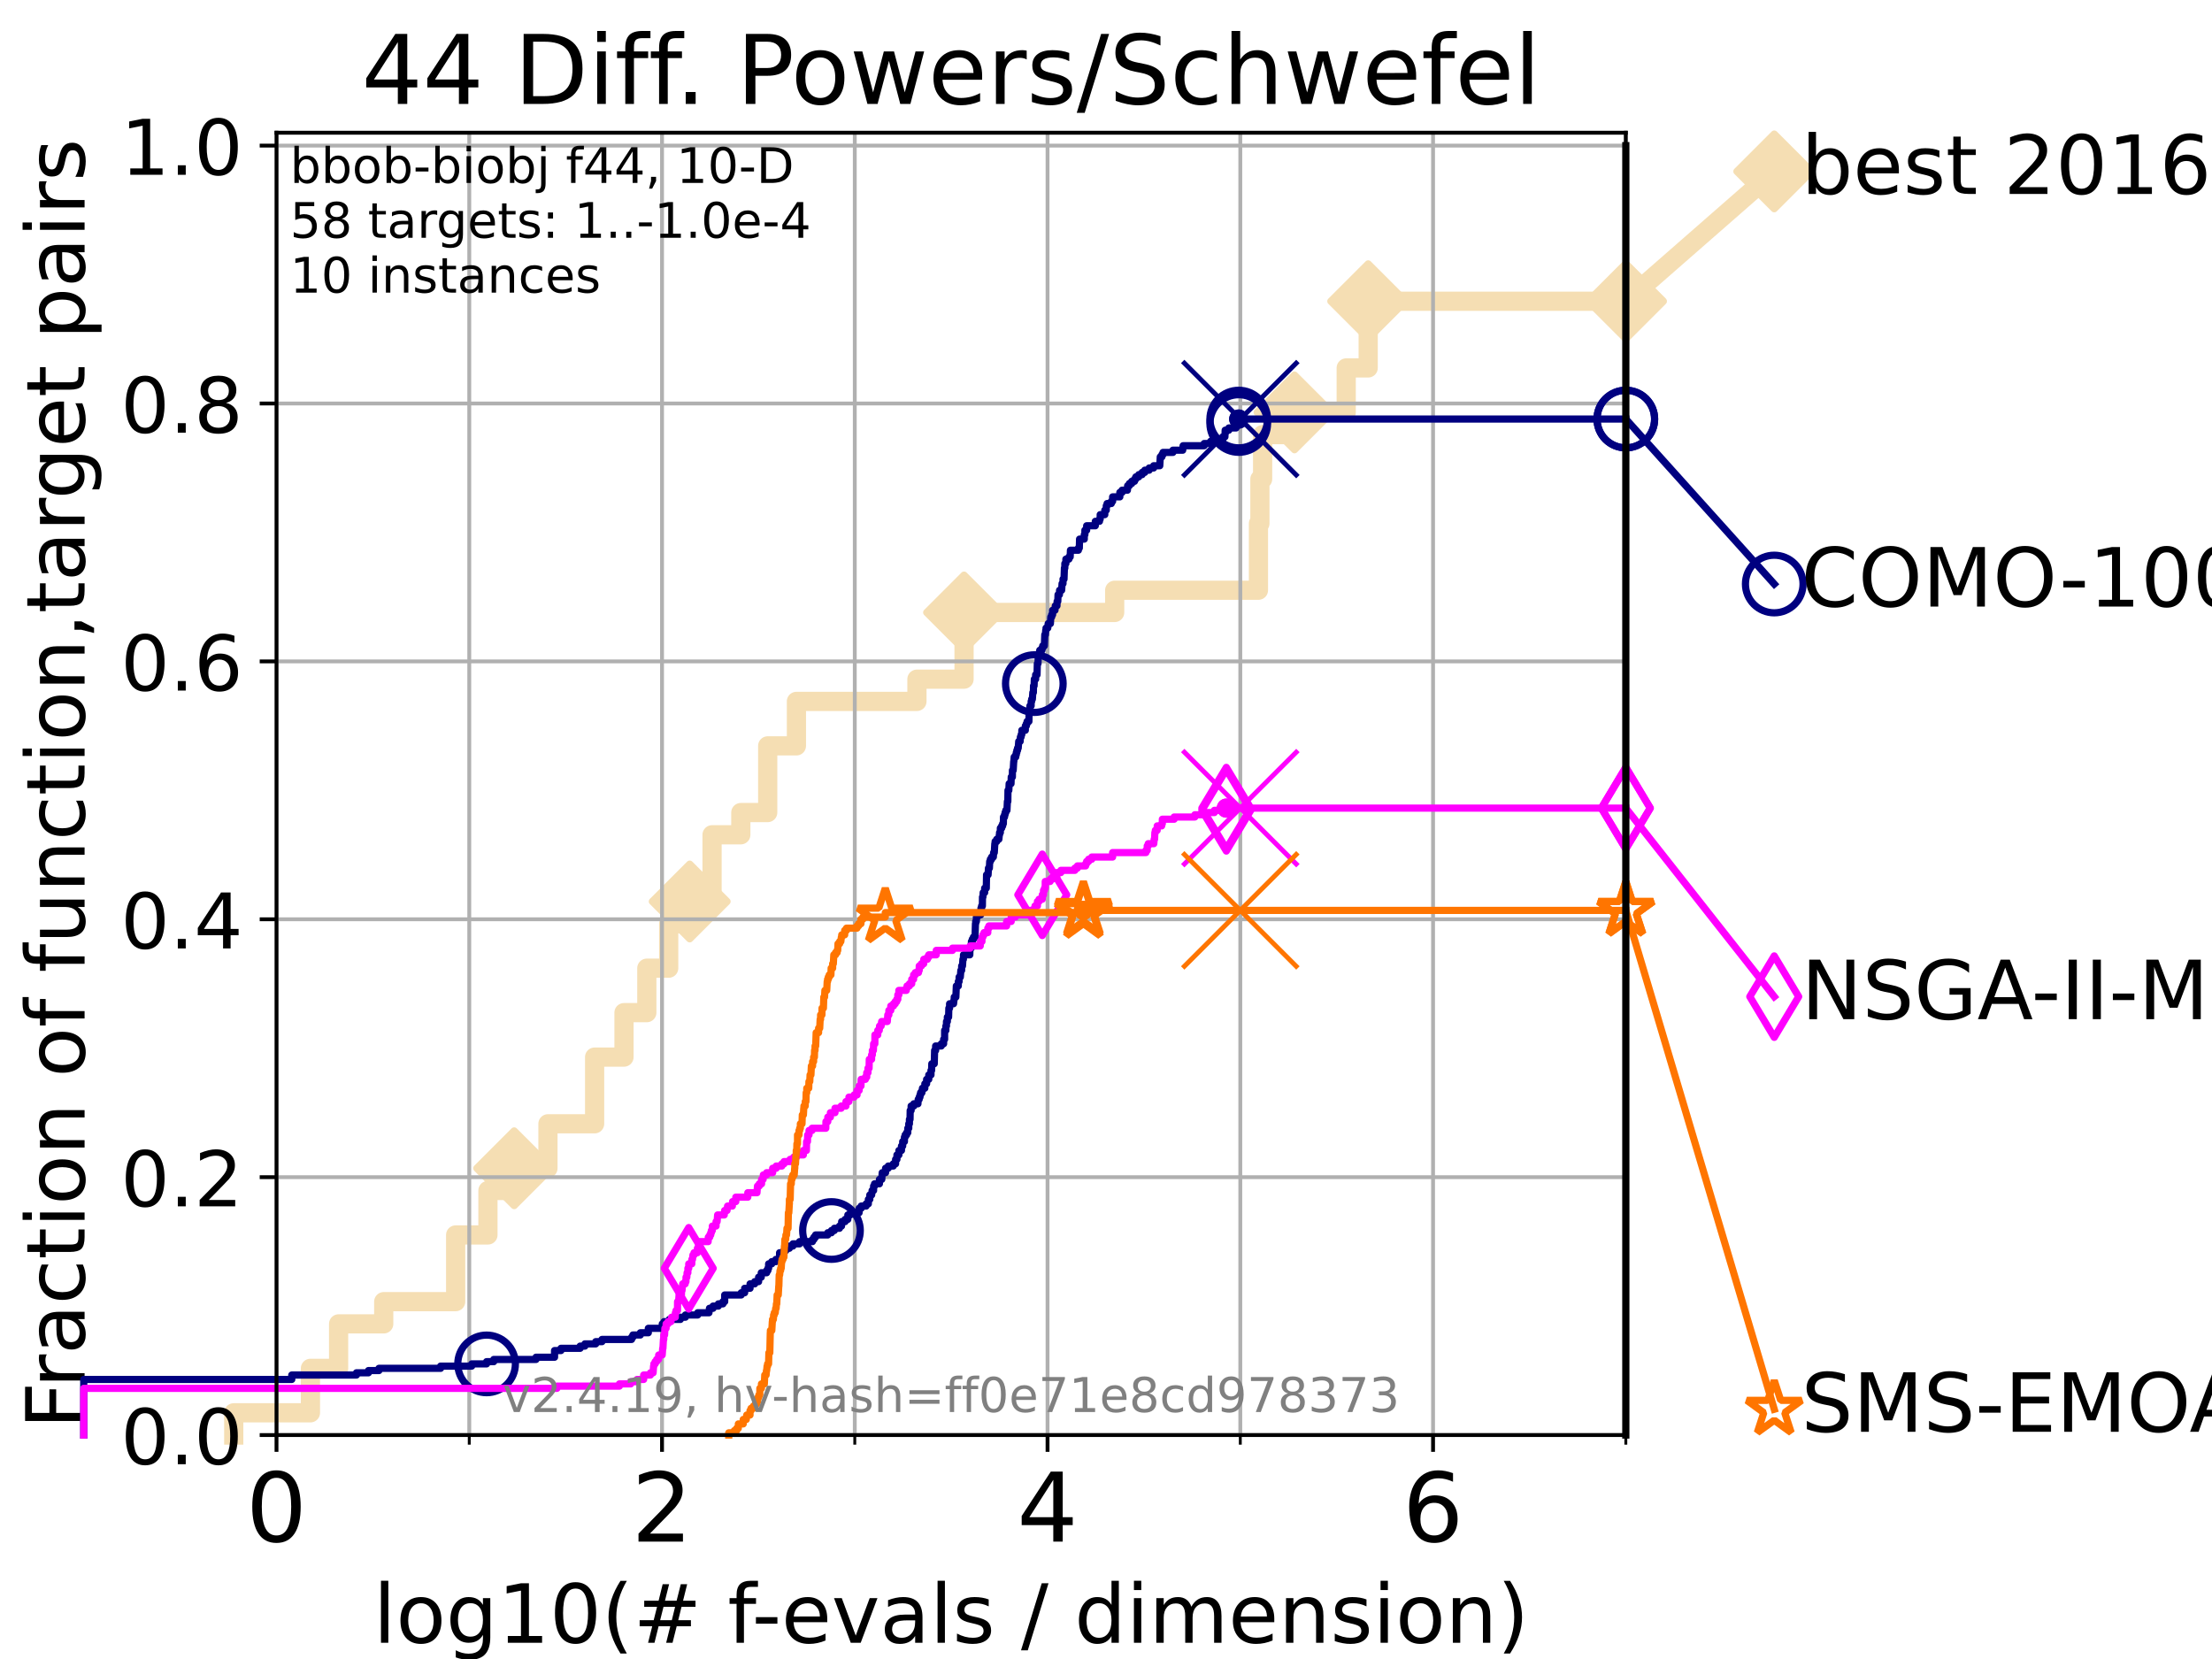 <?xml version="1.0" encoding="utf-8" standalone="no"?>
<!DOCTYPE svg PUBLIC "-//W3C//DTD SVG 1.1//EN"
  "http://www.w3.org/Graphics/SVG/1.1/DTD/svg11.dtd">
<!-- Created with matplotlib (https://matplotlib.org/) -->
<svg height="345.6pt" version="1.1" viewBox="0 0 460.8 345.6" width="460.8pt" xmlns="http://www.w3.org/2000/svg" xmlns:xlink="http://www.w3.org/1999/xlink">
 <defs>
  <style type="text/css">*{stroke-linecap:butt;stroke-linejoin:round;}</style>
 </defs>
 <g id="figure_1">
  <g id="patch_1">
   <path d="M 0 345.6 
L 460.8 345.6 
L 460.8 0 
L 0 0 
z
" style="fill:#ffffff;"/>
  </g>
  <g id="axes_1">
   <g id="patch_2">
    <path d="M 57.6 298.944 
L 338.688 298.944 
L 338.688 27.648 
L 57.6 27.648 
z
" style="fill:#ffffff;"/>
   </g>
   <g id="line2d_1">
    <path d="M 48.692 298.944 
L 48.692 294.313 
L 64.671 294.313 
L 64.671 285.05 
L 70.539 285.05 
L 70.539 275.788 
L 79.939 275.788 
L 79.939 271.157 
L 94.921 271.157 
L 94.921 257.263 
L 101.647 257.263 
L 101.647 248.001 
L 107.111 248.001 
L 107.111 243.37 
L 114.148 243.37 
L 114.148 234.107 
L 123.869 234.107 
L 123.869 220.214 
L 129.991 220.214 
L 129.991 210.951 
L 134.745 210.951 
L 134.745 201.689 
L 139.301 201.689 
L 139.301 192.426 
L 143.679 192.426 
L 143.679 187.795 
L 148.335 187.795 
L 148.335 173.901 
L 154.324 173.901 
L 154.324 169.27 
L 159.927 169.27 
L 159.927 155.377 
L 165.908 155.377 
L 165.908 146.114 
L 191.014 146.114 
L 191.014 141.483 
L 200.829 141.483 
L 200.829 127.589 
L 232.209 127.589 
L 232.209 122.958 
L 262.158 122.958 
L 262.158 109.065 
L 262.46 109.065 
L 262.46 99.802 
L 263.025 99.802 
L 263.025 90.54 
L 269.666 90.54 
L 269.666 85.909 
L 280.439 85.909 
L 280.439 76.646 
L 285.018 76.646 
L 285.018 62.753 
L 338.688 62.753 
" style="fill:none;stroke:#f5deb3;stroke-linecap:square;stroke-width:4;"/>
   </g>
   <g id="line2d_2">
    <defs>
     <path d="M 0 7.778 
L 7.778 0 
L 0 -7.778 
L -7.778 0 
z
" id="m8c426e5210" style="stroke:#f5deb3;stroke-linejoin:miter;stroke-width:1.5;"/>
    </defs>
    <g>
     <use style="fill:#f5deb3;stroke:#f5deb3;stroke-linejoin:miter;stroke-width:1.5;" x="107.111" xlink:href="#m8c426e5210" y="243.37"/>
     <use style="fill:#f5deb3;stroke:#f5deb3;stroke-linejoin:miter;stroke-width:1.5;" x="143.679" xlink:href="#m8c426e5210" y="187.795"/>
     <use style="fill:#f5deb3;stroke:#f5deb3;stroke-linejoin:miter;stroke-width:1.5;" x="200.829" xlink:href="#m8c426e5210" y="127.589"/>
     <use style="fill:#f5deb3;stroke:#f5deb3;stroke-linejoin:miter;stroke-width:1.5;" x="269.666" xlink:href="#m8c426e5210" y="85.909"/>
     <use style="fill:#f5deb3;stroke:#f5deb3;stroke-linejoin:miter;stroke-width:1.5;" x="285.018" xlink:href="#m8c426e5210" y="62.753"/>
     <use style="fill:#f5deb3;stroke:#f5deb3;stroke-linejoin:miter;stroke-width:1.5;" x="338.688" xlink:href="#m8c426e5210" y="62.753"/>
    </g>
   </g>
   <g id="line2d_3">
    <path style="fill:none;stroke:#f5deb3;stroke-linecap:square;stroke-width:4;"/>
    <g/>
   </g>
   <g id="line2d_4">
    <path d="M 338.688 62.753 
L 369.608 35.706 
" style="fill:none;stroke:#f5deb3;stroke-linecap:square;stroke-width:4;"/>
    <g>
     <use style="fill:#f5deb3;stroke:#f5deb3;stroke-linejoin:miter;stroke-width:1.5;" x="338.688" xlink:href="#m8c426e5210" y="62.753"/>
     <use style="fill:#f5deb3;stroke:#f5deb3;stroke-linejoin:miter;stroke-width:1.5;" x="369.608" xlink:href="#m8c426e5210" y="35.706"/>
    </g>
   </g>
   <g id="matplotlib.axis_1">
    <g id="xtick_1">
     <g id="line2d_5">
      <path clip-path="url(#peca0c1630f)" d="M 57.6 298.944 
L 57.6 27.648 
" style="fill:none;stroke:#b0b0b0;stroke-linecap:square;stroke-width:0.8;"/>
     </g>
     <g id="line2d_6">
      <defs>
       <path d="M 0 0 
L 0 3.5 
" id="m17b100d961" style="stroke:#000000;stroke-width:0.8;"/>
      </defs>
      <g>
       <use style="stroke:#000000;stroke-width:0.8;" x="57.6" xlink:href="#m17b100d961" y="298.944"/>
      </g>
     </g>
     <g id="text_1">
      <!-- 0 -->
      <g transform="translate(51.237 321.141)scale(0.2 -0.2)">
       <defs>
        <path d="M 31.781 66.406 
Q 24.172 66.406 20.328 58.906 
Q 16.5 51.422 16.5 36.375 
Q 16.5 21.391 20.328 13.891 
Q 24.172 6.391 31.781 6.391 
Q 39.453 6.391 43.281 13.891 
Q 47.125 21.391 47.125 36.375 
Q 47.125 51.422 43.281 58.906 
Q 39.453 66.406 31.781 66.406 
z
M 31.781 74.219 
Q 44.047 74.219 50.516 64.516 
Q 56.984 54.828 56.984 36.375 
Q 56.984 17.969 50.516 8.266 
Q 44.047 -1.422 31.781 -1.422 
Q 19.531 -1.422 13.062 8.266 
Q 6.594 17.969 6.594 36.375 
Q 6.594 54.828 13.062 64.516 
Q 19.531 74.219 31.781 74.219 
z
" id="DejaVuSans-48"/>
       </defs>
       <use xlink:href="#DejaVuSans-48"/>
      </g>
     </g>
    </g>
    <g id="xtick_2">
     <g id="line2d_7">
      <path clip-path="url(#peca0c1630f)" d="M 137.911 298.944 
L 137.911 27.648 
" style="fill:none;stroke:#b0b0b0;stroke-linecap:square;stroke-width:0.8;"/>
     </g>
     <g id="line2d_8">
      <g>
       <use style="stroke:#000000;stroke-width:0.8;" x="137.911" xlink:href="#m17b100d961" y="298.944"/>
      </g>
     </g>
     <g id="text_2">
      <!-- 2 -->
      <g transform="translate(131.548 321.141)scale(0.2 -0.2)">
       <defs>
        <path d="M 19.188 8.297 
L 53.609 8.297 
L 53.609 0 
L 7.328 0 
L 7.328 8.297 
Q 12.938 14.109 22.625 23.891 
Q 32.328 33.688 34.812 36.531 
Q 39.547 41.844 41.422 45.531 
Q 43.312 49.219 43.312 52.781 
Q 43.312 58.594 39.234 62.25 
Q 35.156 65.922 28.609 65.922 
Q 23.969 65.922 18.812 64.312 
Q 13.672 62.703 7.812 59.422 
L 7.812 69.391 
Q 13.766 71.781 18.938 73 
Q 24.125 74.219 28.422 74.219 
Q 39.75 74.219 46.484 68.547 
Q 53.219 62.891 53.219 53.422 
Q 53.219 48.922 51.531 44.891 
Q 49.859 40.875 45.406 35.406 
Q 44.188 33.984 37.641 27.219 
Q 31.109 20.453 19.188 8.297 
z
" id="DejaVuSans-50"/>
       </defs>
       <use xlink:href="#DejaVuSans-50"/>
      </g>
     </g>
    </g>
    <g id="xtick_3">
     <g id="line2d_9">
      <path clip-path="url(#peca0c1630f)" d="M 218.222 298.944 
L 218.222 27.648 
" style="fill:none;stroke:#b0b0b0;stroke-linecap:square;stroke-width:0.8;"/>
     </g>
     <g id="line2d_10">
      <g>
       <use style="stroke:#000000;stroke-width:0.8;" x="218.222" xlink:href="#m17b100d961" y="298.944"/>
      </g>
     </g>
     <g id="text_3">
      <!-- 4 -->
      <g transform="translate(211.859 321.141)scale(0.2 -0.2)">
       <defs>
        <path d="M 37.797 64.312 
L 12.891 25.391 
L 37.797 25.391 
z
M 35.203 72.906 
L 47.609 72.906 
L 47.609 25.391 
L 58.016 25.391 
L 58.016 17.188 
L 47.609 17.188 
L 47.609 0 
L 37.797 0 
L 37.797 17.188 
L 4.891 17.188 
L 4.891 26.703 
z
" id="DejaVuSans-52"/>
       </defs>
       <use xlink:href="#DejaVuSans-52"/>
      </g>
     </g>
    </g>
    <g id="xtick_4">
     <g id="line2d_11">
      <path clip-path="url(#peca0c1630f)" d="M 298.533 298.944 
L 298.533 27.648 
" style="fill:none;stroke:#b0b0b0;stroke-linecap:square;stroke-width:0.8;"/>
     </g>
     <g id="line2d_12">
      <g>
       <use style="stroke:#000000;stroke-width:0.8;" x="298.533" xlink:href="#m17b100d961" y="298.944"/>
      </g>
     </g>
     <g id="text_4">
      <!-- 6 -->
      <g transform="translate(292.17 321.141)scale(0.2 -0.2)">
       <defs>
        <path d="M 33.016 40.375 
Q 26.375 40.375 22.484 35.828 
Q 18.609 31.297 18.609 23.391 
Q 18.609 15.531 22.484 10.953 
Q 26.375 6.391 33.016 6.391 
Q 39.656 6.391 43.531 10.953 
Q 47.406 15.531 47.406 23.391 
Q 47.406 31.297 43.531 35.828 
Q 39.656 40.375 33.016 40.375 
z
M 52.594 71.297 
L 52.594 62.312 
Q 48.875 64.062 45.094 64.984 
Q 41.312 65.922 37.594 65.922 
Q 27.828 65.922 22.672 59.328 
Q 17.531 52.734 16.797 39.406 
Q 19.672 43.656 24.016 45.922 
Q 28.375 48.188 33.594 48.188 
Q 44.578 48.188 50.953 41.516 
Q 57.328 34.859 57.328 23.391 
Q 57.328 12.156 50.688 5.359 
Q 44.047 -1.422 33.016 -1.422 
Q 20.359 -1.422 13.672 8.266 
Q 6.984 17.969 6.984 36.375 
Q 6.984 53.656 15.188 63.938 
Q 23.391 74.219 37.203 74.219 
Q 40.922 74.219 44.703 73.484 
Q 48.484 72.75 52.594 71.297 
z
" id="DejaVuSans-54"/>
       </defs>
       <use xlink:href="#DejaVuSans-54"/>
      </g>
     </g>
    </g>
    <g id="xtick_5">
     <g id="line2d_13">
      <path clip-path="url(#peca0c1630f)" d="M 97.755 298.944 
L 97.755 27.648 
" style="fill:none;stroke:#b0b0b0;stroke-linecap:square;stroke-width:0.8;"/>
     </g>
     <g id="line2d_14">
      <defs>
       <path d="M 0 0 
L 0 2 
" id="med51e6eb77" style="stroke:#000000;stroke-width:0.6;"/>
      </defs>
      <g>
       <use style="stroke:#000000;stroke-width:0.6;" x="97.755" xlink:href="#med51e6eb77" y="298.944"/>
      </g>
     </g>
    </g>
    <g id="xtick_6">
     <g id="line2d_15">
      <path clip-path="url(#peca0c1630f)" d="M 178.066 298.944 
L 178.066 27.648 
" style="fill:none;stroke:#b0b0b0;stroke-linecap:square;stroke-width:0.8;"/>
     </g>
     <g id="line2d_16">
      <g>
       <use style="stroke:#000000;stroke-width:0.6;" x="178.066" xlink:href="#med51e6eb77" y="298.944"/>
      </g>
     </g>
    </g>
    <g id="xtick_7">
     <g id="line2d_17">
      <path clip-path="url(#peca0c1630f)" d="M 258.377 298.944 
L 258.377 27.648 
" style="fill:none;stroke:#b0b0b0;stroke-linecap:square;stroke-width:0.8;"/>
     </g>
     <g id="line2d_18">
      <g>
       <use style="stroke:#000000;stroke-width:0.6;" x="258.377" xlink:href="#med51e6eb77" y="298.944"/>
      </g>
     </g>
    </g>
    <g id="xtick_8">
     <g id="line2d_19">
      <path clip-path="url(#peca0c1630f)" d="M 338.688 298.944 
L 338.688 27.648 
" style="fill:none;stroke:#b0b0b0;stroke-linecap:square;stroke-width:0.8;"/>
     </g>
     <g id="line2d_20">
      <g>
       <use style="stroke:#000000;stroke-width:0.6;" x="338.688" xlink:href="#med51e6eb77" y="298.944"/>
      </g>
     </g>
    </g>
    <g id="text_5">
     <!-- log10(# f-evals / dimension) -->
     <g transform="translate(77.764 342.218)scale(0.17 -0.17)">
      <defs>
       <path d="M 9.422 75.984 
L 18.406 75.984 
L 18.406 0 
L 9.422 0 
z
" id="DejaVuSans-108"/>
       <path d="M 30.609 48.391 
Q 23.391 48.391 19.188 42.75 
Q 14.984 37.109 14.984 27.297 
Q 14.984 17.484 19.156 11.844 
Q 23.344 6.203 30.609 6.203 
Q 37.797 6.203 41.984 11.859 
Q 46.188 17.531 46.188 27.297 
Q 46.188 37.016 41.984 42.703 
Q 37.797 48.391 30.609 48.391 
z
M 30.609 56 
Q 42.328 56 49.016 48.375 
Q 55.719 40.766 55.719 27.297 
Q 55.719 13.875 49.016 6.219 
Q 42.328 -1.422 30.609 -1.422 
Q 18.844 -1.422 12.172 6.219 
Q 5.516 13.875 5.516 27.297 
Q 5.516 40.766 12.172 48.375 
Q 18.844 56 30.609 56 
z
" id="DejaVuSans-111"/>
       <path d="M 45.406 27.984 
Q 45.406 37.75 41.375 43.109 
Q 37.359 48.484 30.078 48.484 
Q 22.859 48.484 18.828 43.109 
Q 14.797 37.75 14.797 27.984 
Q 14.797 18.266 18.828 12.891 
Q 22.859 7.516 30.078 7.516 
Q 37.359 7.516 41.375 12.891 
Q 45.406 18.266 45.406 27.984 
z
M 54.391 6.781 
Q 54.391 -7.172 48.188 -13.984 
Q 42 -20.797 29.203 -20.797 
Q 24.469 -20.797 20.266 -20.094 
Q 16.062 -19.391 12.109 -17.922 
L 12.109 -9.188 
Q 16.062 -11.328 19.922 -12.344 
Q 23.781 -13.375 27.781 -13.375 
Q 36.625 -13.375 41.016 -8.766 
Q 45.406 -4.156 45.406 5.172 
L 45.406 9.625 
Q 42.625 4.781 38.281 2.391 
Q 33.938 0 27.875 0 
Q 17.828 0 11.672 7.656 
Q 5.516 15.328 5.516 27.984 
Q 5.516 40.672 11.672 48.328 
Q 17.828 56 27.875 56 
Q 33.938 56 38.281 53.609 
Q 42.625 51.219 45.406 46.391 
L 45.406 54.688 
L 54.391 54.688 
z
" id="DejaVuSans-103"/>
       <path d="M 12.406 8.297 
L 28.516 8.297 
L 28.516 63.922 
L 10.984 60.406 
L 10.984 69.391 
L 28.422 72.906 
L 38.281 72.906 
L 38.281 8.297 
L 54.391 8.297 
L 54.391 0 
L 12.406 0 
z
" id="DejaVuSans-49"/>
       <path d="M 31 75.875 
Q 24.469 64.656 21.281 53.656 
Q 18.109 42.672 18.109 31.391 
Q 18.109 20.125 21.312 9.062 
Q 24.516 -2 31 -13.188 
L 23.188 -13.188 
Q 15.875 -1.703 12.234 9.375 
Q 8.594 20.453 8.594 31.391 
Q 8.594 42.281 12.203 53.312 
Q 15.828 64.359 23.188 75.875 
z
" id="DejaVuSans-40"/>
       <path d="M 51.125 44 
L 36.922 44 
L 32.812 27.688 
L 47.125 27.688 
z
M 43.797 71.781 
L 38.719 51.516 
L 52.984 51.516 
L 58.109 71.781 
L 65.922 71.781 
L 60.891 51.516 
L 76.125 51.516 
L 76.125 44 
L 58.984 44 
L 54.984 27.688 
L 70.516 27.688 
L 70.516 20.219 
L 53.078 20.219 
L 48 0 
L 40.188 0 
L 45.219 20.219 
L 30.906 20.219 
L 25.875 0 
L 18.016 0 
L 23.094 20.219 
L 7.719 20.219 
L 7.719 27.688 
L 24.906 27.688 
L 29 44 
L 13.281 44 
L 13.281 51.516 
L 30.906 51.516 
L 35.891 71.781 
z
" id="DejaVuSans-35"/>
       <path id="DejaVuSans-32"/>
       <path d="M 37.109 75.984 
L 37.109 68.5 
L 28.516 68.5 
Q 23.688 68.5 21.797 66.547 
Q 19.922 64.594 19.922 59.516 
L 19.922 54.688 
L 34.719 54.688 
L 34.719 47.703 
L 19.922 47.703 
L 19.922 0 
L 10.891 0 
L 10.891 47.703 
L 2.297 47.703 
L 2.297 54.688 
L 10.891 54.688 
L 10.891 58.5 
Q 10.891 67.625 15.141 71.797 
Q 19.391 75.984 28.609 75.984 
z
" id="DejaVuSans-102"/>
       <path d="M 4.891 31.391 
L 31.203 31.391 
L 31.203 23.391 
L 4.891 23.391 
z
" id="DejaVuSans-45"/>
       <path d="M 56.203 29.594 
L 56.203 25.203 
L 14.891 25.203 
Q 15.484 15.922 20.484 11.062 
Q 25.484 6.203 34.422 6.203 
Q 39.594 6.203 44.453 7.469 
Q 49.312 8.734 54.109 11.281 
L 54.109 2.781 
Q 49.266 0.734 44.188 -0.344 
Q 39.109 -1.422 33.891 -1.422 
Q 20.797 -1.422 13.156 6.188 
Q 5.516 13.812 5.516 26.812 
Q 5.516 40.234 12.766 48.109 
Q 20.016 56 32.328 56 
Q 43.359 56 49.781 48.891 
Q 56.203 41.797 56.203 29.594 
z
M 47.219 32.234 
Q 47.125 39.594 43.094 43.984 
Q 39.062 48.391 32.422 48.391 
Q 24.906 48.391 20.391 44.141 
Q 15.875 39.891 15.188 32.172 
z
" id="DejaVuSans-101"/>
       <path d="M 2.984 54.688 
L 12.5 54.688 
L 29.594 8.797 
L 46.688 54.688 
L 56.203 54.688 
L 35.688 0 
L 23.484 0 
z
" id="DejaVuSans-118"/>
       <path d="M 34.281 27.484 
Q 23.391 27.484 19.188 25 
Q 14.984 22.516 14.984 16.5 
Q 14.984 11.719 18.141 8.906 
Q 21.297 6.109 26.703 6.109 
Q 34.188 6.109 38.703 11.406 
Q 43.219 16.703 43.219 25.484 
L 43.219 27.484 
z
M 52.203 31.203 
L 52.203 0 
L 43.219 0 
L 43.219 8.297 
Q 40.141 3.328 35.547 0.953 
Q 30.953 -1.422 24.312 -1.422 
Q 15.922 -1.422 10.953 3.297 
Q 6 8.016 6 15.922 
Q 6 25.141 12.172 29.828 
Q 18.359 34.516 30.609 34.516 
L 43.219 34.516 
L 43.219 35.406 
Q 43.219 41.609 39.141 45 
Q 35.062 48.391 27.688 48.391 
Q 23 48.391 18.547 47.266 
Q 14.109 46.141 10.016 43.891 
L 10.016 52.203 
Q 14.938 54.109 19.578 55.047 
Q 24.219 56 28.609 56 
Q 40.484 56 46.344 49.844 
Q 52.203 43.703 52.203 31.203 
z
" id="DejaVuSans-97"/>
       <path d="M 44.281 53.078 
L 44.281 44.578 
Q 40.484 46.531 36.375 47.5 
Q 32.281 48.484 27.875 48.484 
Q 21.188 48.484 17.844 46.438 
Q 14.5 44.391 14.5 40.281 
Q 14.5 37.156 16.891 35.375 
Q 19.281 33.594 26.516 31.984 
L 29.594 31.297 
Q 39.156 29.25 43.188 25.516 
Q 47.219 21.781 47.219 15.094 
Q 47.219 7.469 41.188 3.016 
Q 35.156 -1.422 24.609 -1.422 
Q 20.219 -1.422 15.453 -0.562 
Q 10.688 0.297 5.422 2 
L 5.422 11.281 
Q 10.406 8.688 15.234 7.391 
Q 20.062 6.109 24.812 6.109 
Q 31.156 6.109 34.562 8.281 
Q 37.984 10.453 37.984 14.406 
Q 37.984 18.062 35.516 20.016 
Q 33.062 21.969 24.703 23.781 
L 21.578 24.516 
Q 13.234 26.266 9.516 29.906 
Q 5.812 33.547 5.812 39.891 
Q 5.812 47.609 11.281 51.797 
Q 16.75 56 26.812 56 
Q 31.781 56 36.172 55.266 
Q 40.578 54.547 44.281 53.078 
z
" id="DejaVuSans-115"/>
       <path d="M 25.391 72.906 
L 33.688 72.906 
L 8.297 -9.281 
L 0 -9.281 
z
" id="DejaVuSans-47"/>
       <path d="M 45.406 46.391 
L 45.406 75.984 
L 54.391 75.984 
L 54.391 0 
L 45.406 0 
L 45.406 8.203 
Q 42.578 3.328 38.25 0.953 
Q 33.938 -1.422 27.875 -1.422 
Q 17.969 -1.422 11.734 6.484 
Q 5.516 14.406 5.516 27.297 
Q 5.516 40.188 11.734 48.094 
Q 17.969 56 27.875 56 
Q 33.938 56 38.25 53.625 
Q 42.578 51.266 45.406 46.391 
z
M 14.797 27.297 
Q 14.797 17.391 18.875 11.75 
Q 22.953 6.109 30.078 6.109 
Q 37.203 6.109 41.297 11.75 
Q 45.406 17.391 45.406 27.297 
Q 45.406 37.203 41.297 42.844 
Q 37.203 48.484 30.078 48.484 
Q 22.953 48.484 18.875 42.844 
Q 14.797 37.203 14.797 27.297 
z
" id="DejaVuSans-100"/>
       <path d="M 9.422 54.688 
L 18.406 54.688 
L 18.406 0 
L 9.422 0 
z
M 9.422 75.984 
L 18.406 75.984 
L 18.406 64.594 
L 9.422 64.594 
z
" id="DejaVuSans-105"/>
       <path d="M 52 44.188 
Q 55.375 50.25 60.062 53.125 
Q 64.75 56 71.094 56 
Q 79.641 56 84.281 50.016 
Q 88.922 44.047 88.922 33.016 
L 88.922 0 
L 79.891 0 
L 79.891 32.719 
Q 79.891 40.578 77.094 44.375 
Q 74.312 48.188 68.609 48.188 
Q 61.625 48.188 57.562 43.547 
Q 53.516 38.922 53.516 30.906 
L 53.516 0 
L 44.484 0 
L 44.484 32.719 
Q 44.484 40.625 41.703 44.406 
Q 38.922 48.188 33.109 48.188 
Q 26.219 48.188 22.156 43.531 
Q 18.109 38.875 18.109 30.906 
L 18.109 0 
L 9.078 0 
L 9.078 54.688 
L 18.109 54.688 
L 18.109 46.188 
Q 21.188 51.219 25.484 53.609 
Q 29.781 56 35.688 56 
Q 41.656 56 45.828 52.969 
Q 50 49.953 52 44.188 
z
" id="DejaVuSans-109"/>
       <path d="M 54.891 33.016 
L 54.891 0 
L 45.906 0 
L 45.906 32.719 
Q 45.906 40.484 42.875 44.328 
Q 39.844 48.188 33.797 48.188 
Q 26.516 48.188 22.312 43.547 
Q 18.109 38.922 18.109 30.906 
L 18.109 0 
L 9.078 0 
L 9.078 54.688 
L 18.109 54.688 
L 18.109 46.188 
Q 21.344 51.125 25.703 53.562 
Q 30.078 56 35.797 56 
Q 45.219 56 50.047 50.172 
Q 54.891 44.344 54.891 33.016 
z
" id="DejaVuSans-110"/>
       <path d="M 8.016 75.875 
L 15.828 75.875 
Q 23.141 64.359 26.781 53.312 
Q 30.422 42.281 30.422 31.391 
Q 30.422 20.453 26.781 9.375 
Q 23.141 -1.703 15.828 -13.188 
L 8.016 -13.188 
Q 14.5 -2 17.703 9.062 
Q 20.906 20.125 20.906 31.391 
Q 20.906 42.672 17.703 53.656 
Q 14.5 64.656 8.016 75.875 
z
" id="DejaVuSans-41"/>
      </defs>
      <use xlink:href="#DejaVuSans-108"/>
      <use x="27.783" xlink:href="#DejaVuSans-111"/>
      <use x="88.965" xlink:href="#DejaVuSans-103"/>
      <use x="152.441" xlink:href="#DejaVuSans-49"/>
      <use x="216.064" xlink:href="#DejaVuSans-48"/>
      <use x="279.688" xlink:href="#DejaVuSans-40"/>
      <use x="318.701" xlink:href="#DejaVuSans-35"/>
      <use x="402.49" xlink:href="#DejaVuSans-32"/>
      <use x="434.277" xlink:href="#DejaVuSans-102"/>
      <use x="463.982" xlink:href="#DejaVuSans-45"/>
      <use x="500.066" xlink:href="#DejaVuSans-101"/>
      <use x="561.59" xlink:href="#DejaVuSans-118"/>
      <use x="620.77" xlink:href="#DejaVuSans-97"/>
      <use x="682.049" xlink:href="#DejaVuSans-108"/>
      <use x="709.832" xlink:href="#DejaVuSans-115"/>
      <use x="761.932" xlink:href="#DejaVuSans-32"/>
      <use x="793.719" xlink:href="#DejaVuSans-47"/>
      <use x="827.41" xlink:href="#DejaVuSans-32"/>
      <use x="859.197" xlink:href="#DejaVuSans-100"/>
      <use x="922.674" xlink:href="#DejaVuSans-105"/>
      <use x="950.457" xlink:href="#DejaVuSans-109"/>
      <use x="1047.869" xlink:href="#DejaVuSans-101"/>
      <use x="1109.393" xlink:href="#DejaVuSans-110"/>
      <use x="1172.771" xlink:href="#DejaVuSans-115"/>
      <use x="1224.871" xlink:href="#DejaVuSans-105"/>
      <use x="1252.654" xlink:href="#DejaVuSans-111"/>
      <use x="1313.836" xlink:href="#DejaVuSans-110"/>
      <use x="1377.215" xlink:href="#DejaVuSans-41"/>
     </g>
    </g>
   </g>
   <g id="matplotlib.axis_2">
    <g id="ytick_1">
     <g id="line2d_21">
      <path clip-path="url(#peca0c1630f)" d="M 57.6 298.944 
L 338.688 298.944 
" style="fill:none;stroke:#b0b0b0;stroke-linecap:square;stroke-width:0.8;"/>
     </g>
     <g id="line2d_22">
      <defs>
       <path d="M 0 0 
L -3.5 0 
" id="m38384c110e" style="stroke:#000000;stroke-width:0.8;"/>
      </defs>
      <g>
       <use style="stroke:#000000;stroke-width:0.8;" x="57.6" xlink:href="#m38384c110e" y="298.944"/>
      </g>
     </g>
     <g id="text_6">
      <!-- 0.0 -->
      <g transform="translate(25.155 305.023)scale(0.16 -0.16)">
       <defs>
        <path d="M 10.688 12.406 
L 21 12.406 
L 21 0 
L 10.688 0 
z
" id="DejaVuSans-46"/>
       </defs>
       <use xlink:href="#DejaVuSans-48"/>
       <use x="63.623" xlink:href="#DejaVuSans-46"/>
       <use x="95.41" xlink:href="#DejaVuSans-48"/>
      </g>
     </g>
    </g>
    <g id="ytick_2">
     <g id="line2d_23">
      <path clip-path="url(#peca0c1630f)" d="M 57.6 245.222 
L 338.688 245.222 
" style="fill:none;stroke:#b0b0b0;stroke-linecap:square;stroke-width:0.8;"/>
     </g>
     <g id="line2d_24">
      <g>
       <use style="stroke:#000000;stroke-width:0.8;" x="57.6" xlink:href="#m38384c110e" y="245.222"/>
      </g>
     </g>
     <g id="text_7">
      <!-- 0.2 -->
      <g transform="translate(25.155 251.301)scale(0.16 -0.16)">
       <use xlink:href="#DejaVuSans-48"/>
       <use x="63.623" xlink:href="#DejaVuSans-46"/>
       <use x="95.41" xlink:href="#DejaVuSans-50"/>
      </g>
     </g>
    </g>
    <g id="ytick_3">
     <g id="line2d_25">
      <path clip-path="url(#peca0c1630f)" d="M 57.6 191.5 
L 338.688 191.5 
" style="fill:none;stroke:#b0b0b0;stroke-linecap:square;stroke-width:0.8;"/>
     </g>
     <g id="line2d_26">
      <g>
       <use style="stroke:#000000;stroke-width:0.8;" x="57.6" xlink:href="#m38384c110e" y="191.5"/>
      </g>
     </g>
     <g id="text_8">
      <!-- 0.4 -->
      <g transform="translate(25.155 197.579)scale(0.16 -0.16)">
       <use xlink:href="#DejaVuSans-48"/>
       <use x="63.623" xlink:href="#DejaVuSans-46"/>
       <use x="95.41" xlink:href="#DejaVuSans-52"/>
      </g>
     </g>
    </g>
    <g id="ytick_4">
     <g id="line2d_27">
      <path clip-path="url(#peca0c1630f)" d="M 57.6 137.778 
L 338.688 137.778 
" style="fill:none;stroke:#b0b0b0;stroke-linecap:square;stroke-width:0.8;"/>
     </g>
     <g id="line2d_28">
      <g>
       <use style="stroke:#000000;stroke-width:0.8;" x="57.6" xlink:href="#m38384c110e" y="137.778"/>
      </g>
     </g>
     <g id="text_9">
      <!-- 0.6 -->
      <g transform="translate(25.155 143.857)scale(0.16 -0.16)">
       <use xlink:href="#DejaVuSans-48"/>
       <use x="63.623" xlink:href="#DejaVuSans-46"/>
       <use x="95.41" xlink:href="#DejaVuSans-54"/>
      </g>
     </g>
    </g>
    <g id="ytick_5">
     <g id="line2d_29">
      <path clip-path="url(#peca0c1630f)" d="M 57.6 84.056 
L 338.688 84.056 
" style="fill:none;stroke:#b0b0b0;stroke-linecap:square;stroke-width:0.8;"/>
     </g>
     <g id="line2d_30">
      <g>
       <use style="stroke:#000000;stroke-width:0.8;" x="57.6" xlink:href="#m38384c110e" y="84.056"/>
      </g>
     </g>
     <g id="text_10">
      <!-- 0.8 -->
      <g transform="translate(25.155 90.135)scale(0.16 -0.16)">
       <defs>
        <path d="M 31.781 34.625 
Q 24.75 34.625 20.719 30.859 
Q 16.703 27.094 16.703 20.516 
Q 16.703 13.922 20.719 10.156 
Q 24.75 6.391 31.781 6.391 
Q 38.812 6.391 42.859 10.172 
Q 46.922 13.969 46.922 20.516 
Q 46.922 27.094 42.891 30.859 
Q 38.875 34.625 31.781 34.625 
z
M 21.922 38.812 
Q 15.578 40.375 12.031 44.719 
Q 8.5 49.078 8.5 55.328 
Q 8.5 64.062 14.719 69.141 
Q 20.953 74.219 31.781 74.219 
Q 42.672 74.219 48.875 69.141 
Q 55.078 64.062 55.078 55.328 
Q 55.078 49.078 51.531 44.719 
Q 48 40.375 41.703 38.812 
Q 48.828 37.156 52.797 32.312 
Q 56.781 27.484 56.781 20.516 
Q 56.781 9.906 50.312 4.234 
Q 43.844 -1.422 31.781 -1.422 
Q 19.734 -1.422 13.25 4.234 
Q 6.781 9.906 6.781 20.516 
Q 6.781 27.484 10.781 32.312 
Q 14.797 37.156 21.922 38.812 
z
M 18.312 54.391 
Q 18.312 48.734 21.844 45.562 
Q 25.391 42.391 31.781 42.391 
Q 38.141 42.391 41.719 45.562 
Q 45.312 48.734 45.312 54.391 
Q 45.312 60.062 41.719 63.234 
Q 38.141 66.406 31.781 66.406 
Q 25.391 66.406 21.844 63.234 
Q 18.312 60.062 18.312 54.391 
z
" id="DejaVuSans-56"/>
       </defs>
       <use xlink:href="#DejaVuSans-48"/>
       <use x="63.623" xlink:href="#DejaVuSans-46"/>
       <use x="95.41" xlink:href="#DejaVuSans-56"/>
      </g>
     </g>
    </g>
    <g id="ytick_6">
     <g id="line2d_31">
      <path clip-path="url(#peca0c1630f)" d="M 57.6 30.334 
L 338.688 30.334 
" style="fill:none;stroke:#b0b0b0;stroke-linecap:square;stroke-width:0.8;"/>
     </g>
     <g id="line2d_32">
      <g>
       <use style="stroke:#000000;stroke-width:0.8;" x="57.6" xlink:href="#m38384c110e" y="30.334"/>
      </g>
     </g>
     <g id="text_11">
      <!-- 1.0 -->
      <g transform="translate(25.155 36.413)scale(0.16 -0.16)">
       <use xlink:href="#DejaVuSans-49"/>
       <use x="63.623" xlink:href="#DejaVuSans-46"/>
       <use x="95.41" xlink:href="#DejaVuSans-48"/>
      </g>
     </g>
    </g>
    <g id="text_12">
     <!-- Fraction of function,target pairs -->
     <g transform="translate(17.62 297.681)rotate(-90)scale(0.17 -0.17)">
      <defs>
       <path d="M 9.812 72.906 
L 51.703 72.906 
L 51.703 64.594 
L 19.672 64.594 
L 19.672 43.109 
L 48.578 43.109 
L 48.578 34.812 
L 19.672 34.812 
L 19.672 0 
L 9.812 0 
z
" id="DejaVuSans-70"/>
       <path d="M 41.109 46.297 
Q 39.594 47.172 37.812 47.578 
Q 36.031 48 33.891 48 
Q 26.266 48 22.188 43.047 
Q 18.109 38.094 18.109 28.812 
L 18.109 0 
L 9.078 0 
L 9.078 54.688 
L 18.109 54.688 
L 18.109 46.188 
Q 20.953 51.172 25.484 53.578 
Q 30.031 56 36.531 56 
Q 37.453 56 38.578 55.875 
Q 39.703 55.766 41.062 55.516 
z
" id="DejaVuSans-114"/>
       <path d="M 48.781 52.594 
L 48.781 44.188 
Q 44.969 46.297 41.141 47.344 
Q 37.312 48.391 33.406 48.391 
Q 24.656 48.391 19.812 42.844 
Q 14.984 37.312 14.984 27.297 
Q 14.984 17.281 19.812 11.734 
Q 24.656 6.203 33.406 6.203 
Q 37.312 6.203 41.141 7.25 
Q 44.969 8.297 48.781 10.406 
L 48.781 2.094 
Q 45.016 0.344 40.984 -0.531 
Q 36.969 -1.422 32.422 -1.422 
Q 20.062 -1.422 12.781 6.344 
Q 5.516 14.109 5.516 27.297 
Q 5.516 40.672 12.859 48.328 
Q 20.219 56 33.016 56 
Q 37.156 56 41.109 55.141 
Q 45.062 54.297 48.781 52.594 
z
" id="DejaVuSans-99"/>
       <path d="M 18.312 70.219 
L 18.312 54.688 
L 36.812 54.688 
L 36.812 47.703 
L 18.312 47.703 
L 18.312 18.016 
Q 18.312 11.328 20.141 9.422 
Q 21.969 7.516 27.594 7.516 
L 36.812 7.516 
L 36.812 0 
L 27.594 0 
Q 17.188 0 13.234 3.875 
Q 9.281 7.766 9.281 18.016 
L 9.281 47.703 
L 2.688 47.703 
L 2.688 54.688 
L 9.281 54.688 
L 9.281 70.219 
z
" id="DejaVuSans-116"/>
       <path d="M 8.5 21.578 
L 8.5 54.688 
L 17.484 54.688 
L 17.484 21.922 
Q 17.484 14.156 20.5 10.266 
Q 23.531 6.391 29.594 6.391 
Q 36.859 6.391 41.078 11.031 
Q 45.312 15.672 45.312 23.688 
L 45.312 54.688 
L 54.297 54.688 
L 54.297 0 
L 45.312 0 
L 45.312 8.406 
Q 42.047 3.422 37.719 1 
Q 33.406 -1.422 27.688 -1.422 
Q 18.266 -1.422 13.375 4.438 
Q 8.5 10.297 8.5 21.578 
z
M 31.109 56 
z
" id="DejaVuSans-117"/>
       <path d="M 11.719 12.406 
L 22.016 12.406 
L 22.016 4 
L 14.016 -11.625 
L 7.719 -11.625 
L 11.719 4 
z
" id="DejaVuSans-44"/>
       <path d="M 18.109 8.203 
L 18.109 -20.797 
L 9.078 -20.797 
L 9.078 54.688 
L 18.109 54.688 
L 18.109 46.391 
Q 20.953 51.266 25.266 53.625 
Q 29.594 56 35.594 56 
Q 45.562 56 51.781 48.094 
Q 58.016 40.188 58.016 27.297 
Q 58.016 14.406 51.781 6.484 
Q 45.562 -1.422 35.594 -1.422 
Q 29.594 -1.422 25.266 0.953 
Q 20.953 3.328 18.109 8.203 
z
M 48.688 27.297 
Q 48.688 37.203 44.609 42.844 
Q 40.531 48.484 33.406 48.484 
Q 26.266 48.484 22.188 42.844 
Q 18.109 37.203 18.109 27.297 
Q 18.109 17.391 22.188 11.75 
Q 26.266 6.109 33.406 6.109 
Q 40.531 6.109 44.609 11.75 
Q 48.688 17.391 48.688 27.297 
z
" id="DejaVuSans-112"/>
      </defs>
      <use xlink:href="#DejaVuSans-70"/>
      <use x="50.27" xlink:href="#DejaVuSans-114"/>
      <use x="91.383" xlink:href="#DejaVuSans-97"/>
      <use x="152.662" xlink:href="#DejaVuSans-99"/>
      <use x="207.643" xlink:href="#DejaVuSans-116"/>
      <use x="246.852" xlink:href="#DejaVuSans-105"/>
      <use x="274.635" xlink:href="#DejaVuSans-111"/>
      <use x="335.816" xlink:href="#DejaVuSans-110"/>
      <use x="399.195" xlink:href="#DejaVuSans-32"/>
      <use x="430.982" xlink:href="#DejaVuSans-111"/>
      <use x="492.164" xlink:href="#DejaVuSans-102"/>
      <use x="527.369" xlink:href="#DejaVuSans-32"/>
      <use x="559.156" xlink:href="#DejaVuSans-102"/>
      <use x="594.361" xlink:href="#DejaVuSans-117"/>
      <use x="657.74" xlink:href="#DejaVuSans-110"/>
      <use x="721.119" xlink:href="#DejaVuSans-99"/>
      <use x="776.1" xlink:href="#DejaVuSans-116"/>
      <use x="815.309" xlink:href="#DejaVuSans-105"/>
      <use x="843.092" xlink:href="#DejaVuSans-111"/>
      <use x="904.273" xlink:href="#DejaVuSans-110"/>
      <use x="967.652" xlink:href="#DejaVuSans-44"/>
      <use x="999.439" xlink:href="#DejaVuSans-116"/>
      <use x="1038.648" xlink:href="#DejaVuSans-97"/>
      <use x="1099.928" xlink:href="#DejaVuSans-114"/>
      <use x="1139.291" xlink:href="#DejaVuSans-103"/>
      <use x="1202.768" xlink:href="#DejaVuSans-101"/>
      <use x="1264.291" xlink:href="#DejaVuSans-116"/>
      <use x="1303.5" xlink:href="#DejaVuSans-32"/>
      <use x="1335.287" xlink:href="#DejaVuSans-112"/>
      <use x="1398.764" xlink:href="#DejaVuSans-97"/>
      <use x="1460.043" xlink:href="#DejaVuSans-105"/>
      <use x="1487.826" xlink:href="#DejaVuSans-114"/>
      <use x="1528.939" xlink:href="#DejaVuSans-115"/>
     </g>
    </g>
   </g>
   <g id="line2d_33">
    <defs>
     <path d="M 0 1.5 
C 0.398 1.5 0.779 1.342 1.061 1.061 
C 1.342 0.779 1.5 0.398 1.5 0 
C 1.5 -0.398 1.342 -0.779 1.061 -1.061 
C 0.779 -1.342 0.398 -1.5 0 -1.5 
C -0.398 -1.5 -0.779 -1.342 -1.061 -1.061 
C -1.342 -0.779 -1.5 -0.398 -1.5 0 
C -1.5 0.398 -1.342 0.779 -1.061 1.061 
C -0.779 1.342 -0.398 1.5 0 1.5 
z
" id="mae28ea9637" style="stroke:#f5deb3;"/>
    </defs>
    <g>
     <use style="fill:#f5deb3;stroke:#f5deb3;" x="285.018" xlink:href="#mae28ea9637" y="62.753"/>
     <use style="fill:#f5deb3;stroke:#f5deb3;" x="285.018" xlink:href="#mae28ea9637" y="62.753"/>
    </g>
   </g>
   <g id="line2d_34">
    <defs>
     <path d="M 0 1.5 
C 0.398 1.5 0.779 1.342 1.061 1.061 
C 1.342 0.779 1.5 0.398 1.5 0 
C 1.5 -0.398 1.342 -0.779 1.061 -1.061 
C 0.779 -1.342 0.398 -1.5 0 -1.5 
C -0.398 -1.5 -0.779 -1.342 -1.061 -1.061 
C -1.342 -0.779 -1.5 -0.398 -1.5 0 
C -1.5 0.398 -1.342 0.779 -1.061 1.061 
C -0.779 1.342 -0.398 1.5 0 1.5 
z
" id="m417f3b7613" style="stroke:#000080;"/>
    </defs>
    <g>
     <use style="fill:#000080;stroke:#000080;" x="258.052" xlink:href="#m417f3b7613" y="87.298"/>
     <use style="fill:#000080;stroke:#000080;" x="258.052" xlink:href="#m417f3b7613" y="87.298"/>
    </g>
   </g>
   <g id="line2d_35">
    <path d="M 17.445 298.944 
L 17.445 287.366 
L 60.78 287.366 
L 60.78 286.44 
L 74.263 286.44 
L 74.263 285.977 
L 76.759 285.977 
L 76.759 285.514 
L 78.942 285.514 
L 78.942 285.05 
L 91.783 285.05 
L 91.783 284.587 
L 98.271 284.587 
L 98.271 284.124 
L 101.366 284.124 
L 101.366 283.661 
L 102.859 283.661 
L 102.859 283.198 
L 111.663 283.198 
L 111.663 282.735 
L 115.523 282.735 
L 115.523 281.345 
L 116.856 281.345 
L 116.856 280.882 
L 120.852 280.882 
L 120.852 280.419 
L 121.844 280.419 
L 121.844 279.956 
L 124.101 279.956 
L 124.101 279.493 
L 125.399 279.493 
L 125.399 279.03 
L 131.566 279.03 
L 131.566 278.567 
L 131.84 278.567 
L 131.84 278.104 
L 133.398 278.104 
L 133.398 277.64 
L 135.056 277.64 
L 135.056 276.714 
L 137.963 276.714 
L 137.963 275.788 
L 138.341 275.788 
L 138.341 275.325 
L 139.43 275.325 
L 139.43 274.862 
L 141.732 274.862 
L 141.732 274.399 
L 142.779 274.399 
L 142.779 273.935 
L 145.339 273.935 
L 145.339 273.472 
L 147.69 273.472 
L 147.789 272.546 
L 148.535 272.546 
L 148.535 272.083 
L 149.647 272.083 
L 149.647 271.62 
L 150.599 271.62 
L 150.599 271.157 
L 150.966 271.157 
L 150.966 269.767 
L 154.413 269.767 
L 154.413 269.304 
L 155.122 269.304 
L 155.122 268.378 
L 156.249 268.378 
L 156.249 267.452 
L 157.226 267.452 
L 157.226 266.989 
L 158.031 266.989 
L 158.031 266.062 
L 158.583 266.062 
L 158.583 265.136 
L 159.708 265.136 
L 159.708 264.673 
L 159.966 264.673 
L 159.966 264.21 
L 160.118 264.21 
L 160.118 263.284 
L 160.77 263.284 
L 160.77 262.821 
L 161.627 262.821 
L 161.627 262.357 
L 162.398 262.357 
L 162.398 260.968 
L 163.312 260.968 
L 163.312 260.505 
L 163.713 260.505 
L 163.713 260.042 
L 164.441 260.042 
L 164.441 259.579 
L 165.179 259.579 
L 165.179 259.116 
L 166.568 259.116 
L 166.568 258.653 
L 169.245 258.653 
L 169.245 258.189 
L 169.56 258.189 
L 169.56 257.726 
L 169.9 257.726 
L 169.9 257.263 
L 172.434 257.263 
L 172.434 256.8 
L 173.211 256.8 
L 173.211 256.337 
L 173.809 256.337 
L 173.809 255.874 
L 174.878 255.874 
L 174.878 255.411 
L 175.31 255.411 
L 175.332 254.484 
L 176.056 254.484 
L 176.056 254.021 
L 176.62 254.021 
L 176.62 253.095 
L 177.142 253.095 
L 177.142 252.632 
L 178.965 252.632 
L 178.982 251.706 
L 179.405 251.706 
L 179.405 251.243 
L 180.432 251.243 
L 180.432 250.779 
L 180.894 250.779 
L 180.894 249.853 
L 181.195 249.853 
L 181.195 248.927 
L 181.583 248.927 
L 181.676 248.001 
L 181.986 248.001 
L 181.986 247.075 
L 182.184 247.075 
L 182.184 246.611 
L 183.199 246.611 
L 183.199 245.685 
L 183.692 245.685 
L 183.779 244.296 
L 184.48 244.296 
L 184.48 243.37 
L 185.042 243.37 
L 185.042 242.906 
L 186.09 242.906 
L 186.09 242.443 
L 186.568 242.443 
L 186.568 241.517 
L 186.848 241.517 
L 186.848 240.591 
L 187.26 240.591 
L 187.26 239.665 
L 187.793 239.665 
L 187.793 238.738 
L 188.046 238.738 
L 188.046 237.812 
L 188.409 237.812 
L 188.409 236.886 
L 188.558 236.886 
L 188.558 236.423 
L 188.861 236.423 
L 188.861 235.96 
L 189.107 235.96 
L 189.107 235.033 
L 189.309 235.033 
L 189.309 234.107 
L 189.45 234.107 
L 189.45 233.181 
L 189.578 233.181 
L 189.609 231.328 
L 189.806 231.328 
L 189.806 230.402 
L 190.364 230.402 
L 190.364 229.939 
L 191.224 229.939 
L 191.28 229.013 
L 191.483 229.013 
L 191.483 228.55 
L 191.646 228.55 
L 191.646 228.087 
L 191.774 228.087 
L 191.774 227.623 
L 192.052 227.623 
L 192.052 227.16 
L 192.163 227.16 
L 192.163 226.697 
L 192.66 226.697 
L 192.66 225.771 
L 193.03 225.771 
L 193.03 224.845 
L 193.48 224.845 
L 193.48 223.918 
L 193.941 223.918 
L 193.941 222.992 
L 194.07 222.992 
L 194.11 221.603 
L 194.623 221.603 
L 194.697 218.824 
L 194.908 218.824 
L 194.908 217.898 
L 196.092 217.898 
L 196.092 217.435 
L 196.573 217.435 
L 196.573 216.509 
L 196.778 216.509 
L 196.784 214.656 
L 197.041 214.656 
L 197.041 213.73 
L 197.167 213.73 
L 197.167 212.804 
L 197.352 212.804 
L 197.352 211.877 
L 197.61 211.877 
L 197.66 210.025 
L 197.816 210.025 
L 197.816 209.099 
L 198.643 209.099 
L 198.749 208.172 
L 198.784 208.172 
L 198.784 207.709 
L 199.125 207.709 
L 199.222 205.394 
L 199.632 205.394 
L 199.632 204.467 
L 199.801 204.467 
L 199.801 203.541 
L 200.052 203.541 
L 200.16 202.152 
L 200.327 202.152 
L 200.333 201.226 
L 200.503 201.226 
L 200.593 199.836 
L 200.693 199.836 
L 200.714 198.91 
L 202.028 198.91 
L 202.059 197.521 
L 202.317 197.521 
L 202.366 196.131 
L 202.546 196.131 
L 202.546 195.668 
L 202.789 195.668 
L 202.789 195.205 
L 203.121 195.205 
L 203.202 192.426 
L 203.248 192.426 
L 203.248 191.963 
L 203.396 191.963 
L 203.396 191.037 
L 203.603 191.037 
L 203.603 190.574 
L 204.297 190.574 
L 204.353 189.184 
L 204.485 189.184 
L 204.485 188.721 
L 204.648 188.721 
L 204.669 186.869 
L 204.76 186.869 
L 204.814 185.943 
L 205.122 185.943 
L 205.122 185.016 
L 205.464 185.016 
L 205.516 182.238 
L 205.837 182.238 
L 205.913 180.848 
L 206.106 180.848 
L 206.171 179.459 
L 206.312 179.459 
L 206.312 178.996 
L 206.575 178.996 
L 206.575 178.533 
L 206.93 178.533 
L 206.988 177.606 
L 207.128 177.606 
L 207.237 175.754 
L 207.301 175.754 
L 207.301 175.291 
L 207.642 175.291 
L 207.642 174.828 
L 208.085 174.828 
L 208.178 173.901 
L 208.22 173.901 
L 208.22 173.438 
L 208.39 173.438 
L 208.39 172.512 
L 208.672 172.512 
L 208.672 172.049 
L 208.872 172.049 
L 208.872 171.586 
L 209.015 171.586 
L 209.045 170.196 
L 209.259 170.196 
L 209.259 169.733 
L 209.373 169.733 
L 209.373 169.27 
L 209.525 169.27 
L 209.525 168.807 
L 209.768 168.807 
L 209.856 166.955 
L 209.95 166.955 
L 209.98 164.639 
L 210.158 164.639 
L 210.222 163.25 
L 210.614 163.25 
L 210.659 161.86 
L 210.897 161.86 
L 210.905 160.471 
L 211.066 160.471 
L 211.174 158.618 
L 211.201 158.618 
L 211.275 157.692 
L 211.599 157.692 
L 211.599 157.229 
L 211.71 157.229 
L 211.71 156.766 
L 211.828 156.766 
L 211.828 156.303 
L 211.973 156.303 
L 211.973 155.84 
L 212.112 155.84 
L 212.217 154.45 
L 212.514 154.45 
L 212.566 153.524 
L 212.715 153.524 
L 212.715 153.061 
L 212.847 153.061 
L 212.867 152.135 
L 213.597 152.135 
L 213.597 151.209 
L 213.808 151.209 
L 213.808 150.745 
L 213.969 150.745 
L 213.969 150.282 
L 214.343 150.282 
L 214.394 147.967 
L 214.554 147.967 
L 214.554 147.04 
L 214.802 147.04 
L 214.809 146.114 
L 214.914 146.114 
L 214.914 145.651 
L 215.06 145.651 
L 215.154 144.262 
L 215.27 144.262 
L 215.297 142.872 
L 215.42 142.872 
L 215.47 141.483 
L 215.741 141.483 
L 215.741 140.557 
L 216.034 140.557 
L 216.095 138.241 
L 216.235 138.241 
L 216.296 136.389 
L 216.471 136.389 
L 216.471 135.926 
L 216.596 135.926 
L 216.596 135.462 
L 217.061 135.462 
L 217.061 134.999 
L 217.219 134.999 
L 217.219 134.536 
L 217.561 134.536 
L 217.647 132.221 
L 217.773 132.221 
L 217.845 131.294 
L 217.908 131.294 
L 217.908 130.831 
L 218.27 130.831 
L 218.354 129.905 
L 218.816 129.905 
L 218.903 128.516 
L 219.088 128.516 
L 219.088 128.053 
L 219.276 128.053 
L 219.276 127.126 
L 219.774 127.126 
L 219.835 126.2 
L 220.187 126.2 
L 220.213 125.274 
L 220.359 125.274 
L 220.409 123.884 
L 220.698 123.884 
L 220.728 122.958 
L 221.161 122.958 
L 221.247 121.569 
L 221.444 121.569 
L 221.444 120.643 
L 221.654 120.643 
L 221.736 118.327 
L 221.824 118.327 
L 221.824 117.401 
L 222.042 117.401 
L 222.042 116.475 
L 222.679 116.475 
L 222.679 116.011 
L 222.938 116.011 
L 222.991 114.622 
L 224.647 114.622 
L 224.647 114.159 
L 224.843 114.159 
L 224.891 112.306 
L 225.874 112.306 
L 225.874 111.38 
L 226.004 111.38 
L 226.004 110.454 
L 226.368 110.454 
L 226.368 109.528 
L 228.173 109.528 
L 228.173 108.601 
L 229.043 108.601 
L 229.043 108.138 
L 229.19 108.138 
L 229.19 107.212 
L 230.149 107.212 
L 230.149 106.286 
L 230.459 106.286 
L 230.459 105.36 
L 230.626 105.36 
L 230.626 104.897 
L 231.507 104.897 
L 231.507 104.433 
L 231.78 104.433 
L 231.78 103.507 
L 233.28 103.507 
L 233.28 102.581 
L 233.745 102.581 
L 233.745 102.118 
L 234.862 102.118 
L 234.905 101.192 
L 235.261 101.192 
L 235.261 100.728 
L 235.759 100.728 
L 235.759 100.265 
L 236.343 100.265 
L 236.343 99.802 
L 236.617 99.802 
L 236.617 99.339 
L 237.228 99.339 
L 237.228 98.876 
L 237.923 98.876 
L 237.923 98.413 
L 238.476 98.413 
L 238.476 97.95 
L 239.394 97.95 
L 239.394 97.487 
L 240.328 97.487 
L 240.328 97.023 
L 241.6 97.023 
L 241.707 95.171 
L 242.045 95.171 
L 242.045 94.708 
L 242.277 94.708 
L 242.277 94.245 
L 244.342 94.245 
L 244.342 93.782 
L 246.379 93.782 
L 246.458 92.855 
L 250.853 92.855 
L 250.853 92.392 
L 252.194 92.392 
L 252.194 91.929 
L 254.706 91.929 
L 254.706 91.003 
L 255.174 91.003 
L 255.227 89.614 
L 255.99 89.614 
L 255.99 89.15 
L 257.494 89.15 
L 257.494 88.224 
L 258.052 88.224 
L 258.052 87.298 
L 338.688 87.298 
L 338.688 87.298 
" style="fill:none;stroke:#000080;stroke-linecap:square;stroke-width:1.5;"/>
   </g>
   <g id="line2d_36">
    <defs>
     <path d="M 0 6 
C 1.591 6 3.117 5.368 4.243 4.243 
C 5.368 3.117 6 1.591 6 0 
C 6 -1.591 5.368 -3.117 4.243 -4.243 
C 3.117 -5.368 1.591 -6 0 -6 
C -1.591 -6 -3.117 -5.368 -4.243 -4.243 
C -5.368 -3.117 -6 -1.591 -6 0 
C -6 1.591 -5.368 3.117 -4.243 4.243 
C -3.117 5.368 -1.591 6 0 6 
z
" id="m434e04017c" style="stroke:#000080;stroke-width:1.5;"/>
    </defs>
    <g>
     <use style="fill-opacity:0;stroke:#000080;stroke-width:1.5;" x="101.366" xlink:href="#m434e04017c" y="284.124"/>
     <use style="fill-opacity:0;stroke:#000080;stroke-width:1.5;" x="173.211" xlink:href="#m434e04017c" y="256.337"/>
     <use style="fill-opacity:0;stroke:#000080;stroke-width:1.5;" x="215.47" xlink:href="#m434e04017c" y="142.409"/>
     <use style="fill-opacity:0;stroke:#000080;stroke-width:1.5;" x="258.052" xlink:href="#m434e04017c" y="88.224"/>
     <use style="fill-opacity:0;stroke:#000080;stroke-width:1.5;" x="258.052" xlink:href="#m434e04017c" y="87.298"/>
     <use style="fill-opacity:0;stroke:#000080;stroke-width:1.5;" x="338.688" xlink:href="#m434e04017c" y="87.298"/>
    </g>
   </g>
   <g id="line2d_37">
    <path style="fill:none;stroke:#000080;stroke-linecap:square;stroke-width:1.5;"/>
    <g/>
   </g>
   <g id="line2d_38">
    <path clip-path="url(#peca0c1630f)" d="M 258.377 87.298 
" style="fill:none;stroke:#000080;stroke-linecap:square;stroke-width:1.5;"/>
    <defs>
     <path d="M -12 12 
L 12 -12 
M -12 -12 
L 12 12 
" id="mefb9f3e981" style="stroke:#000080;"/>
    </defs>
    <g clip-path="url(#peca0c1630f)">
     <use style="fill:#000080;stroke:#000080;" x="258.377" xlink:href="#mefb9f3e981" y="87.298"/>
    </g>
   </g>
   <g id="line2d_39">
    <defs>
     <path d="M 0 1.5 
C 0.398 1.5 0.779 1.342 1.061 1.061 
C 1.342 0.779 1.5 0.398 1.5 0 
C 1.5 -0.398 1.342 -0.779 1.061 -1.061 
C 0.779 -1.342 0.398 -1.5 0 -1.5 
C -0.398 -1.5 -0.779 -1.342 -1.061 -1.061 
C -1.342 -0.779 -1.5 -0.398 -1.5 0 
C -1.5 0.398 -1.342 0.779 -1.061 1.061 
C -0.779 1.342 -0.398 1.5 0 1.5 
z
" id="m3bb4c14ea1" style="stroke:#ff00ff;"/>
    </defs>
    <g>
     <use style="fill:#ff00ff;stroke:#ff00ff;" x="255.466" xlink:href="#m3bb4c14ea1" y="168.344"/>
     <use style="fill:#ff00ff;stroke:#ff00ff;" x="255.466" xlink:href="#m3bb4c14ea1" y="168.344"/>
    </g>
   </g>
   <g id="line2d_40">
    <path d="M 17.445 298.944 
L 17.445 289.218 
L 116.02 289.218 
L 116.02 288.755 
L 129.031 288.755 
L 129.031 288.292 
L 131.389 288.292 
L 131.389 287.829 
L 132.707 287.829 
L 132.707 287.366 
L 134.085 287.366 
L 134.085 286.44 
L 135.502 286.44 
L 135.502 285.977 
L 136.054 285.977 
L 136.151 284.587 
L 136.209 284.587 
L 136.209 284.124 
L 136.476 284.124 
L 136.476 283.661 
L 136.795 283.661 
L 136.795 283.198 
L 137.181 283.198 
L 137.217 282.272 
L 137.946 282.272 
L 138.05 280.882 
L 138.102 280.882 
L 138.205 279.03 
L 138.273 279.03 
L 138.273 278.104 
L 138.443 278.104 
L 138.511 276.714 
L 138.762 276.714 
L 138.762 275.788 
L 139.156 275.788 
L 139.156 275.325 
L 139.778 275.325 
L 139.778 274.862 
L 139.903 274.862 
L 139.903 274.399 
L 140.679 274.399 
L 140.694 273.472 
L 140.827 273.472 
L 140.827 273.009 
L 141.134 273.009 
L 141.148 271.157 
L 141.364 271.157 
L 141.464 269.767 
L 141.955 269.767 
L 141.969 268.841 
L 142.079 268.841 
L 142.148 267.915 
L 142.216 267.915 
L 142.216 267.452 
L 142.726 267.452 
L 142.726 266.989 
L 142.897 266.989 
L 142.91 266.062 
L 143.08 266.062 
L 143.132 265.136 
L 143.299 265.136 
L 143.299 264.21 
L 143.477 264.21 
L 143.477 263.284 
L 144.112 263.284 
L 144.124 262.357 
L 144.258 262.357 
L 144.355 261.431 
L 144.582 261.431 
L 144.582 260.968 
L 145.282 260.968 
L 145.282 260.042 
L 145.497 260.042 
L 145.497 259.579 
L 145.643 259.579 
L 145.643 258.653 
L 147.52 258.653 
L 147.55 257.726 
L 147.849 257.726 
L 147.849 257.263 
L 148.055 257.263 
L 148.055 256.8 
L 148.19 256.8 
L 148.19 256.337 
L 148.392 256.337 
L 148.392 255.411 
L 149.168 255.411 
L 149.168 254.484 
L 149.387 254.484 
L 149.495 253.095 
L 150.875 253.095 
L 150.949 252.169 
L 151.454 252.169 
L 151.454 251.706 
L 151.566 251.706 
L 151.566 251.243 
L 152.565 251.243 
L 152.595 250.316 
L 153.28 250.316 
L 153.28 249.39 
L 155.779 249.39 
L 155.779 248.464 
L 157.692 248.464 
L 157.799 247.075 
L 158.168 247.075 
L 158.168 246.611 
L 158.647 246.611 
L 158.647 245.685 
L 158.973 245.685 
L 159.01 244.759 
L 159.698 244.759 
L 159.698 244.296 
L 160.957 244.296 
L 160.957 243.37 
L 161.699 243.37 
L 161.699 242.906 
L 162.875 242.906 
L 162.875 242.443 
L 163.332 242.443 
L 163.332 241.98 
L 164.589 241.98 
L 164.589 241.517 
L 165.335 241.517 
L 165.335 241.054 
L 165.929 241.054 
L 165.929 240.591 
L 167.356 240.591 
L 167.356 239.665 
L 167.992 239.665 
L 168.026 237.812 
L 168.211 237.812 
L 168.251 236.423 
L 168.534 236.423 
L 168.534 235.496 
L 169.161 235.496 
L 169.161 235.033 
L 172.032 235.033 
L 172.059 233.644 
L 172.444 233.644 
L 172.444 232.718 
L 172.989 232.718 
L 172.989 231.792 
L 173.944 231.792 
L 173.944 230.865 
L 175.236 230.865 
L 175.236 230.402 
L 176.229 230.402 
L 176.229 229.476 
L 176.849 229.476 
L 176.849 228.55 
L 177.93 228.55 
L 177.93 228.087 
L 178.543 228.087 
L 178.543 227.16 
L 178.974 227.16 
L 178.974 226.234 
L 179.357 226.234 
L 179.397 224.845 
L 180.278 224.845 
L 180.278 224.382 
L 180.554 224.382 
L 180.554 223.455 
L 180.816 223.455 
L 180.816 222.529 
L 181.046 222.529 
L 181.085 220.677 
L 181.568 220.677 
L 181.568 219.75 
L 181.725 219.75 
L 181.725 218.824 
L 181.941 218.824 
L 181.988 217.435 
L 182.248 217.435 
L 182.262 215.582 
L 182.854 215.582 
L 182.858 214.656 
L 183.168 214.656 
L 183.23 213.73 
L 183.554 213.73 
L 183.662 212.804 
L 184.841 212.804 
L 184.946 211.414 
L 185.166 211.414 
L 185.166 210.488 
L 185.567 210.488 
L 185.567 209.562 
L 186.128 209.562 
L 186.128 209.099 
L 186.498 209.099 
L 186.498 208.635 
L 186.814 208.635 
L 186.814 208.172 
L 187.031 208.172 
L 187.031 207.246 
L 187.24 207.246 
L 187.24 206.32 
L 188.792 206.32 
L 188.792 205.857 
L 188.95 205.857 
L 188.95 205.394 
L 189.451 205.394 
L 189.451 204.931 
L 189.927 204.931 
L 189.927 204.004 
L 190.316 204.004 
L 190.316 203.078 
L 190.667 203.078 
L 190.667 202.615 
L 191.341 202.615 
L 191.341 202.152 
L 191.492 202.152 
L 191.492 201.226 
L 191.948 201.226 
L 191.948 200.762 
L 192.426 200.762 
L 192.437 199.836 
L 193.197 199.836 
L 193.197 199.373 
L 193.477 199.373 
L 193.477 198.91 
L 195.04 198.91 
L 195.04 197.984 
L 198.407 197.984 
L 198.407 197.521 
L 202.098 197.521 
L 202.098 197.057 
L 204.207 197.057 
L 204.207 196.131 
L 204.561 196.131 
L 204.561 195.205 
L 204.753 195.205 
L 204.753 194.742 
L 204.99 194.742 
L 204.99 194.279 
L 205.778 194.279 
L 205.778 193.353 
L 206.005 193.353 
L 206.005 192.889 
L 209.698 192.889 
L 209.698 191.963 
L 210.652 191.963 
L 210.652 191.037 
L 211.537 191.037 
L 211.537 190.574 
L 214.032 190.574 
L 214.032 189.648 
L 215.449 189.648 
L 215.449 189.184 
L 215.613 189.184 
L 215.613 188.721 
L 216.112 188.721 
L 216.112 187.795 
L 216.453 187.795 
L 216.453 187.332 
L 217.126 187.332 
L 217.126 186.406 
L 217.381 186.406 
L 217.381 185.479 
L 217.584 185.479 
L 217.584 185.016 
L 217.739 185.016 
L 217.743 183.627 
L 218.762 183.627 
L 218.762 183.164 
L 219.211 183.164 
L 219.211 182.701 
L 220.146 182.701 
L 220.146 181.775 
L 220.999 181.775 
L 220.999 181.311 
L 223.915 181.311 
L 223.915 180.848 
L 224.45 180.848 
L 224.45 180.385 
L 226.154 180.385 
L 226.154 179.922 
L 226.359 179.922 
L 226.359 179.459 
L 226.775 179.459 
L 226.775 178.996 
L 227.439 178.996 
L 227.439 178.533 
L 231.778 178.533 
L 231.778 177.606 
L 238.716 177.606 
L 238.716 177.143 
L 238.986 177.143 
L 238.986 176.217 
L 239.2 176.217 
L 239.2 175.754 
L 240.36 175.754 
L 240.434 174.828 
L 240.521 174.828 
L 240.577 173.438 
L 240.675 173.438 
L 240.675 172.975 
L 241.062 172.975 
L 241.07 172.049 
L 241.995 172.049 
L 241.995 171.586 
L 242.135 171.586 
L 242.135 170.66 
L 244.597 170.66 
L 244.597 170.196 
L 248.906 170.196 
L 248.906 169.733 
L 251.17 169.733 
L 251.17 169.27 
L 252.975 169.27 
L 252.975 168.807 
L 255.466 168.807 
L 255.466 168.344 
L 338.688 168.344 
L 338.688 168.344 
" style="fill:none;stroke:#ff00ff;stroke-linecap:square;stroke-width:1.5;"/>
   </g>
   <g id="line2d_41">
    <defs>
     <path d="M 0 8.485 
L 5.091 0 
L 0 -8.485 
L -5.091 0 
z
" id="m03501762db" style="stroke:#ff00ff;stroke-linejoin:miter;stroke-width:1.5;"/>
    </defs>
    <g>
     <use style="fill-opacity:0;stroke:#ff00ff;stroke-linejoin:miter;stroke-width:1.5;" x="143.477" xlink:href="#m03501762db" y="264.21"/>
     <use style="fill-opacity:0;stroke:#ff00ff;stroke-linejoin:miter;stroke-width:1.5;" x="217.126" xlink:href="#m03501762db" y="186.406"/>
     <use style="fill-opacity:0;stroke:#ff00ff;stroke-linejoin:miter;stroke-width:1.5;" x="255.466" xlink:href="#m03501762db" y="168.807"/>
     <use style="fill-opacity:0;stroke:#ff00ff;stroke-linejoin:miter;stroke-width:1.5;" x="255.466" xlink:href="#m03501762db" y="168.344"/>
     <use style="fill-opacity:0;stroke:#ff00ff;stroke-linejoin:miter;stroke-width:1.5;" x="338.688" xlink:href="#m03501762db" y="168.344"/>
    </g>
   </g>
   <g id="line2d_42">
    <path style="fill:none;stroke:#ff00ff;stroke-linecap:square;stroke-width:1.5;"/>
    <g/>
   </g>
   <g id="line2d_43">
    <path clip-path="url(#peca0c1630f)" d="M 258.379 168.344 
" style="fill:none;stroke:#ff00ff;stroke-linecap:square;stroke-width:1.5;"/>
    <defs>
     <path d="M -12 12 
L 12 -12 
M -12 -12 
L 12 12 
" id="mdec007c951" style="stroke:#ff00ff;"/>
    </defs>
    <g clip-path="url(#peca0c1630f)">
     <use style="fill:#ff00ff;stroke:#ff00ff;" x="258.379" xlink:href="#mdec007c951" y="168.344"/>
    </g>
   </g>
   <g id="line2d_44">
    <defs>
     <path d="M 0 1.5 
C 0.398 1.5 0.779 1.342 1.061 1.061 
C 1.342 0.779 1.5 0.398 1.5 0 
C 1.5 -0.398 1.342 -0.779 1.061 -1.061 
C 0.779 -1.342 0.398 -1.5 0 -1.5 
C -0.398 -1.5 -0.779 -1.342 -1.061 -1.061 
C -1.342 -0.779 -1.5 -0.398 -1.5 0 
C -1.5 0.398 -1.342 0.779 -1.061 1.061 
C -0.779 1.342 -0.398 1.5 0 1.5 
z
" id="m3e6eefd653" style="stroke:#ff7500;"/>
    </defs>
    <g>
     <use style="fill:#ff7500;stroke:#ff7500;" x="225.69" xlink:href="#m3e6eefd653" y="189.648"/>
     <use style="fill:#ff7500;stroke:#ff7500;" x="225.69" xlink:href="#m3e6eefd653" y="189.648"/>
    </g>
   </g>
   <g id="line2d_45">
    <path d="M 151.811 298.944 
L 151.811 298.481 
L 152.974 298.481 
L 152.974 298.018 
L 153.452 298.018 
L 153.452 297.555 
L 153.799 297.555 
L 153.813 296.628 
L 154.827 296.628 
L 154.827 295.702 
L 155.463 295.702 
L 155.559 294.776 
L 156.243 294.776 
L 156.243 293.85 
L 156.455 293.85 
L 156.455 293.387 
L 156.942 293.387 
L 156.942 292.923 
L 157.33 292.923 
L 157.33 292.46 
L 157.653 292.46 
L 157.653 291.997 
L 157.826 291.997 
L 157.921 291.071 
L 158.081 291.071 
L 158.081 290.608 
L 158.272 290.608 
L 158.293 289.218 
L 158.621 289.218 
L 158.621 288.292 
L 159.227 288.292 
L 159.314 286.44 
L 159.593 286.44 
L 159.668 285.514 
L 159.713 285.514 
L 159.798 284.587 
L 159.902 284.587 
L 159.902 284.124 
L 160.108 284.124 
L 160.172 281.809 
L 160.365 281.809 
L 160.461 277.64 
L 160.485 277.64 
L 160.485 277.177 
L 160.784 277.177 
L 160.887 275.325 
L 160.924 275.325 
L 160.924 274.862 
L 161.105 274.862 
L 161.156 273.935 
L 161.293 273.935 
L 161.293 273.472 
L 161.497 273.472 
L 161.587 272.546 
L 161.686 272.546 
L 161.739 271.62 
L 161.814 271.62 
L 161.894 269.767 
L 162.126 269.767 
L 162.23 267.915 
L 162.252 267.915 
L 162.321 265.599 
L 162.415 265.599 
L 162.496 264.673 
L 162.619 264.673 
L 162.619 264.21 
L 162.737 264.21 
L 162.825 262.821 
L 162.909 262.821 
L 162.909 262.357 
L 163.111 262.357 
L 163.111 261.894 
L 163.303 261.894 
L 163.413 259.579 
L 163.449 259.579 
L 163.506 258.189 
L 163.666 258.189 
L 163.721 257.263 
L 163.852 257.263 
L 163.942 255.874 
L 164.168 255.874 
L 164.234 252.632 
L 164.326 252.632 
L 164.433 250.779 
L 164.444 250.779 
L 164.444 249.853 
L 164.607 249.853 
L 164.69 246.611 
L 164.84 246.611 
L 164.862 245.685 
L 164.977 245.685 
L 164.977 245.222 
L 165.153 245.222 
L 165.153 244.759 
L 165.451 244.759 
L 165.544 243.37 
L 165.569 243.37 
L 165.569 242.443 
L 165.718 242.443 
L 165.803 240.591 
L 165.863 240.591 
L 165.873 239.665 
L 165.978 239.665 
L 166.01 238.275 
L 166.138 238.275 
L 166.138 236.423 
L 166.45 236.423 
L 166.45 235.496 
L 166.588 235.496 
L 166.588 235.033 
L 166.729 235.033 
L 166.729 234.107 
L 167.073 234.107 
L 167.135 232.255 
L 167.362 232.255 
L 167.436 230.865 
L 167.475 230.865 
L 167.475 230.402 
L 167.745 230.402 
L 167.745 229.476 
L 167.892 229.476 
L 167.942 227.623 
L 168.066 227.623 
L 168.066 226.697 
L 168.476 226.697 
L 168.515 225.308 
L 168.689 225.308 
L 168.755 223.918 
L 168.933 223.918 
L 169.024 222.066 
L 169.277 222.066 
L 169.277 221.14 
L 169.489 221.14 
L 169.489 220.214 
L 169.656 220.214 
L 169.687 218.824 
L 169.786 218.824 
L 169.791 217.898 
L 169.923 217.898 
L 170.023 215.119 
L 170.527 215.119 
L 170.527 214.193 
L 170.762 214.193 
L 170.852 212.34 
L 170.944 212.34 
L 170.944 211.414 
L 171.22 211.414 
L 171.24 210.025 
L 171.532 210.025 
L 171.613 207.709 
L 171.771 207.709 
L 171.839 206.32 
L 172.221 206.32 
L 172.32 204.467 
L 172.398 204.467 
L 172.398 204.004 
L 172.549 204.004 
L 172.549 203.541 
L 172.747 203.541 
L 172.747 203.078 
L 173.098 203.078 
L 173.144 201.689 
L 173.454 201.689 
L 173.454 200.762 
L 173.599 200.762 
L 173.697 198.91 
L 174.05 198.91 
L 174.05 198.447 
L 174.383 198.447 
L 174.383 197.984 
L 174.512 197.984 
L 174.569 196.594 
L 174.911 196.594 
L 174.911 196.131 
L 175.162 196.131 
L 175.269 195.205 
L 175.351 195.205 
L 175.351 194.742 
L 175.965 194.742 
L 175.965 193.816 
L 176.337 193.816 
L 176.337 193.353 
L 178.521 193.353 
L 178.521 192.889 
L 178.862 192.889 
L 178.862 192.426 
L 179.35 192.426 
L 179.35 191.5 
L 179.754 191.5 
L 179.754 191.037 
L 184.421 191.037 
L 184.421 190.111 
L 225.69 190.111 
L 225.69 189.648 
L 338.688 189.648 
L 338.688 189.648 
" style="fill:none;stroke:#ff7500;stroke-linecap:square;stroke-width:1.5;"/>
   </g>
   <g id="line2d_46">
    <defs>
     <path d="M 0 -6 
L -1.347 -1.854 
L -5.706 -1.854 
L -2.18 0.708 
L -3.527 4.854 
L -0 2.292 
L 3.527 4.854 
L 2.18 0.708 
L 5.706 -1.854 
L 1.347 -1.854 
z
" id="m6189daf2a1" style="stroke:#ff7500;stroke-linejoin:bevel;stroke-width:1.5;"/>
    </defs>
    <g>
     <use style="fill-opacity:0;stroke:#ff7500;stroke-linejoin:bevel;stroke-width:1.5;" x="184.421" xlink:href="#m6189daf2a1" y="191.037"/>
     <use style="fill-opacity:0;stroke:#ff7500;stroke-linejoin:bevel;stroke-width:1.5;" x="225.69" xlink:href="#m6189daf2a1" y="190.111"/>
     <use style="fill-opacity:0;stroke:#ff7500;stroke-linejoin:bevel;stroke-width:1.5;" x="225.69" xlink:href="#m6189daf2a1" y="189.648"/>
     <use style="fill-opacity:0;stroke:#ff7500;stroke-linejoin:bevel;stroke-width:1.5;" x="338.688" xlink:href="#m6189daf2a1" y="189.648"/>
    </g>
   </g>
   <g id="line2d_47">
    <path style="fill:none;stroke:#ff7500;stroke-linecap:square;stroke-width:1.5;"/>
    <g/>
   </g>
   <g id="line2d_48">
    <path clip-path="url(#peca0c1630f)" d="M 258.377 189.648 
" style="fill:none;stroke:#ff7500;stroke-linecap:square;stroke-width:1.5;"/>
    <defs>
     <path d="M -12 12 
L 12 -12 
M -12 -12 
L 12 12 
" id="mb4cc94d350" style="stroke:#ff7500;"/>
    </defs>
    <g clip-path="url(#peca0c1630f)">
     <use style="fill:#ff7500;stroke:#ff7500;" x="258.377" xlink:href="#mb4cc94d350" y="189.648"/>
    </g>
   </g>
   <g id="line2d_49">
    <path d="M 338.688 189.648 
L 369.608 293.572 
" style="fill:none;stroke:#ff7500;stroke-linecap:square;stroke-width:1.5;"/>
    <g>
     <use style="fill-opacity:0;stroke:#ff7500;stroke-linejoin:bevel;stroke-width:1.5;" x="338.688" xlink:href="#m6189daf2a1" y="189.648"/>
     <use style="fill-opacity:0;stroke:#ff7500;stroke-linejoin:bevel;stroke-width:1.5;" x="369.608" xlink:href="#m6189daf2a1" y="293.572"/>
    </g>
   </g>
   <g id="line2d_50">
    <path d="M 338.688 168.344 
L 369.608 207.617 
" style="fill:none;stroke:#ff00ff;stroke-linecap:square;stroke-width:1.5;"/>
    <g>
     <use style="fill-opacity:0;stroke:#ff00ff;stroke-linejoin:miter;stroke-width:1.5;" x="338.688" xlink:href="#m03501762db" y="168.344"/>
     <use style="fill-opacity:0;stroke:#ff00ff;stroke-linejoin:miter;stroke-width:1.5;" x="369.608" xlink:href="#m03501762db" y="207.617"/>
    </g>
   </g>
   <g id="line2d_51">
    <path d="M 338.688 87.298 
L 369.608 121.661 
" style="fill:none;stroke:#000080;stroke-linecap:square;stroke-width:1.5;"/>
    <g>
     <use style="fill-opacity:0;stroke:#000080;stroke-width:1.5;" x="338.688" xlink:href="#m434e04017c" y="87.298"/>
     <use style="fill-opacity:0;stroke:#000080;stroke-width:1.5;" x="369.608" xlink:href="#m434e04017c" y="121.661"/>
    </g>
   </g>
   <g id="line2d_52">
    <path d="M 338.688 298.944 
L 338.688 30.334 
" style="fill:none;stroke:#000000;stroke-linecap:square;stroke-width:1.5;"/>
   </g>
   <g id="patch_3">
    <path d="M 57.6 298.944 
L 57.6 27.648 
" style="fill:none;stroke:#000000;stroke-linecap:square;stroke-linejoin:miter;stroke-width:0.8;"/>
   </g>
   <g id="patch_4">
    <path d="M 338.688 298.944 
L 338.688 27.648 
" style="fill:none;stroke:#000000;stroke-linecap:square;stroke-linejoin:miter;stroke-width:0.8;"/>
   </g>
   <g id="patch_5">
    <path d="M 57.6 298.944 
L 338.688 298.944 
" style="fill:none;stroke:#000000;stroke-linecap:square;stroke-linejoin:miter;stroke-width:0.8;"/>
   </g>
   <g id="patch_6">
    <path d="M 57.6 27.648 
L 338.688 27.648 
" style="fill:none;stroke:#000000;stroke-linecap:square;stroke-linejoin:miter;stroke-width:0.8;"/>
   </g>
   <g id="text_13">
    <!-- SMS-EMOA- -->
    <g transform="translate(375.229 298.263)scale(0.17 -0.17)">
     <defs>
      <path d="M 53.516 70.516 
L 53.516 60.891 
Q 47.906 63.578 42.922 64.891 
Q 37.938 66.219 33.297 66.219 
Q 25.25 66.219 20.875 63.094 
Q 16.5 59.969 16.5 54.203 
Q 16.5 49.359 19.406 46.891 
Q 22.312 44.438 30.422 42.922 
L 36.375 41.703 
Q 47.406 39.594 52.656 34.297 
Q 57.906 29 57.906 20.125 
Q 57.906 9.516 50.797 4.047 
Q 43.703 -1.422 29.984 -1.422 
Q 24.812 -1.422 18.969 -0.25 
Q 13.141 0.922 6.891 3.219 
L 6.891 13.375 
Q 12.891 10.016 18.656 8.297 
Q 24.422 6.594 29.984 6.594 
Q 38.422 6.594 43.016 9.906 
Q 47.609 13.234 47.609 19.391 
Q 47.609 24.75 44.312 27.781 
Q 41.016 30.812 33.5 32.328 
L 27.484 33.5 
Q 16.453 35.688 11.516 40.375 
Q 6.594 45.062 6.594 53.422 
Q 6.594 63.094 13.406 68.656 
Q 20.219 74.219 32.172 74.219 
Q 37.312 74.219 42.625 73.281 
Q 47.953 72.359 53.516 70.516 
z
" id="DejaVuSans-83"/>
      <path d="M 9.812 72.906 
L 24.516 72.906 
L 43.109 23.297 
L 61.812 72.906 
L 76.516 72.906 
L 76.516 0 
L 66.891 0 
L 66.891 64.016 
L 48.094 14.016 
L 38.188 14.016 
L 19.391 64.016 
L 19.391 0 
L 9.812 0 
z
" id="DejaVuSans-77"/>
      <path d="M 9.812 72.906 
L 55.906 72.906 
L 55.906 64.594 
L 19.672 64.594 
L 19.672 43.016 
L 54.391 43.016 
L 54.391 34.719 
L 19.672 34.719 
L 19.672 8.297 
L 56.781 8.297 
L 56.781 0 
L 9.812 0 
z
" id="DejaVuSans-69"/>
      <path d="M 39.406 66.219 
Q 28.656 66.219 22.328 58.203 
Q 16.016 50.203 16.016 36.375 
Q 16.016 22.609 22.328 14.594 
Q 28.656 6.594 39.406 6.594 
Q 50.141 6.594 56.422 14.594 
Q 62.703 22.609 62.703 36.375 
Q 62.703 50.203 56.422 58.203 
Q 50.141 66.219 39.406 66.219 
z
M 39.406 74.219 
Q 54.734 74.219 63.906 63.938 
Q 73.094 53.656 73.094 36.375 
Q 73.094 19.141 63.906 8.859 
Q 54.734 -1.422 39.406 -1.422 
Q 24.031 -1.422 14.812 8.828 
Q 5.609 19.094 5.609 36.375 
Q 5.609 53.656 14.812 63.938 
Q 24.031 74.219 39.406 74.219 
z
" id="DejaVuSans-79"/>
      <path d="M 34.188 63.188 
L 20.797 26.906 
L 47.609 26.906 
z
M 28.609 72.906 
L 39.797 72.906 
L 67.578 0 
L 57.328 0 
L 50.688 18.703 
L 17.828 18.703 
L 11.188 0 
L 0.781 0 
z
" id="DejaVuSans-65"/>
     </defs>
     <use xlink:href="#DejaVuSans-83"/>
     <use x="63.477" xlink:href="#DejaVuSans-77"/>
     <use x="149.756" xlink:href="#DejaVuSans-83"/>
     <use x="213.232" xlink:href="#DejaVuSans-45"/>
     <use x="249.316" xlink:href="#DejaVuSans-69"/>
     <use x="312.5" xlink:href="#DejaVuSans-77"/>
     <use x="398.779" xlink:href="#DejaVuSans-79"/>
     <use x="475.74" xlink:href="#DejaVuSans-65"/>
     <use x="541.898" xlink:href="#DejaVuSans-45"/>
    </g>
   </g>
   <g id="text_14">
    <!-- NSGA-II-M -->
    <g transform="translate(375.229 212.308)scale(0.17 -0.17)">
     <defs>
      <path d="M 9.812 72.906 
L 23.094 72.906 
L 55.422 11.922 
L 55.422 72.906 
L 64.984 72.906 
L 64.984 0 
L 51.703 0 
L 19.391 60.984 
L 19.391 0 
L 9.812 0 
z
" id="DejaVuSans-78"/>
      <path d="M 59.516 10.406 
L 59.516 29.984 
L 43.406 29.984 
L 43.406 38.094 
L 69.281 38.094 
L 69.281 6.781 
Q 63.578 2.734 56.688 0.656 
Q 49.812 -1.422 42 -1.422 
Q 24.906 -1.422 15.25 8.562 
Q 5.609 18.562 5.609 36.375 
Q 5.609 54.25 15.25 64.234 
Q 24.906 74.219 42 74.219 
Q 49.125 74.219 55.547 72.453 
Q 61.969 70.703 67.391 67.281 
L 67.391 56.781 
Q 61.922 61.422 55.766 63.766 
Q 49.609 66.109 42.828 66.109 
Q 29.438 66.109 22.719 58.641 
Q 16.016 51.172 16.016 36.375 
Q 16.016 21.625 22.719 14.156 
Q 29.438 6.688 42.828 6.688 
Q 48.047 6.688 52.141 7.594 
Q 56.25 8.5 59.516 10.406 
z
" id="DejaVuSans-71"/>
      <path d="M 9.812 72.906 
L 19.672 72.906 
L 19.672 0 
L 9.812 0 
z
" id="DejaVuSans-73"/>
     </defs>
     <use xlink:href="#DejaVuSans-78"/>
     <use x="74.805" xlink:href="#DejaVuSans-83"/>
     <use x="138.281" xlink:href="#DejaVuSans-71"/>
     <use x="215.771" xlink:href="#DejaVuSans-65"/>
     <use x="281.93" xlink:href="#DejaVuSans-45"/>
     <use x="318.014" xlink:href="#DejaVuSans-73"/>
     <use x="347.506" xlink:href="#DejaVuSans-73"/>
     <use x="376.998" xlink:href="#DejaVuSans-45"/>
     <use x="413.082" xlink:href="#DejaVuSans-77"/>
    </g>
   </g>
   <g id="text_15">
    <!-- COMO-100  -->
    <g transform="translate(375.229 126.352)scale(0.17 -0.17)">
     <defs>
      <path d="M 64.406 67.281 
L 64.406 56.891 
Q 59.422 61.531 53.781 63.812 
Q 48.141 66.109 41.797 66.109 
Q 29.297 66.109 22.656 58.469 
Q 16.016 50.828 16.016 36.375 
Q 16.016 21.969 22.656 14.328 
Q 29.297 6.688 41.797 6.688 
Q 48.141 6.688 53.781 8.984 
Q 59.422 11.281 64.406 15.922 
L 64.406 5.609 
Q 59.234 2.094 53.438 0.328 
Q 47.656 -1.422 41.219 -1.422 
Q 24.656 -1.422 15.125 8.703 
Q 5.609 18.844 5.609 36.375 
Q 5.609 53.953 15.125 64.078 
Q 24.656 74.219 41.219 74.219 
Q 47.75 74.219 53.531 72.484 
Q 59.328 70.75 64.406 67.281 
z
" id="DejaVuSans-67"/>
     </defs>
     <use xlink:href="#DejaVuSans-67"/>
     <use x="69.824" xlink:href="#DejaVuSans-79"/>
     <use x="148.535" xlink:href="#DejaVuSans-77"/>
     <use x="234.814" xlink:href="#DejaVuSans-79"/>
     <use x="316.275" xlink:href="#DejaVuSans-45"/>
     <use x="352.359" xlink:href="#DejaVuSans-49"/>
     <use x="415.982" xlink:href="#DejaVuSans-48"/>
     <use x="479.605" xlink:href="#DejaVuSans-48"/>
     <use x="543.229" xlink:href="#DejaVuSans-32"/>
    </g>
   </g>
   <g id="text_16">
    <!-- best 2016 -->
    <g transform="translate(375.229 40.397)scale(0.17 -0.17)">
     <defs>
      <path d="M 48.688 27.297 
Q 48.688 37.203 44.609 42.844 
Q 40.531 48.484 33.406 48.484 
Q 26.266 48.484 22.188 42.844 
Q 18.109 37.203 18.109 27.297 
Q 18.109 17.391 22.188 11.75 
Q 26.266 6.109 33.406 6.109 
Q 40.531 6.109 44.609 11.75 
Q 48.688 17.391 48.688 27.297 
z
M 18.109 46.391 
Q 20.953 51.266 25.266 53.625 
Q 29.594 56 35.594 56 
Q 45.562 56 51.781 48.094 
Q 58.016 40.188 58.016 27.297 
Q 58.016 14.406 51.781 6.484 
Q 45.562 -1.422 35.594 -1.422 
Q 29.594 -1.422 25.266 0.953 
Q 20.953 3.328 18.109 8.203 
L 18.109 0 
L 9.078 0 
L 9.078 75.984 
L 18.109 75.984 
z
" id="DejaVuSans-98"/>
     </defs>
     <use xlink:href="#DejaVuSans-98"/>
     <use x="63.477" xlink:href="#DejaVuSans-101"/>
     <use x="125" xlink:href="#DejaVuSans-115"/>
     <use x="177.1" xlink:href="#DejaVuSans-116"/>
     <use x="216.309" xlink:href="#DejaVuSans-32"/>
     <use x="248.096" xlink:href="#DejaVuSans-50"/>
     <use x="311.719" xlink:href="#DejaVuSans-48"/>
     <use x="375.342" xlink:href="#DejaVuSans-49"/>
     <use x="438.965" xlink:href="#DejaVuSans-54"/>
    </g>
   </g>
   <g id="text_17">
    <!-- bbob-biobj f44, 10-D -->
    <g transform="translate(60.411 38.111)scale(0.102 -0.102)">
     <defs>
      <path d="M 9.422 54.688 
L 18.406 54.688 
L 18.406 -0.984 
Q 18.406 -11.422 14.422 -16.109 
Q 10.453 -20.797 1.609 -20.797 
L -1.812 -20.797 
L -1.812 -13.188 
L 0.594 -13.188 
Q 5.719 -13.188 7.562 -10.812 
Q 9.422 -8.453 9.422 -0.984 
z
M 9.422 75.984 
L 18.406 75.984 
L 18.406 64.594 
L 9.422 64.594 
z
" id="DejaVuSans-106"/>
      <path d="M 19.672 64.797 
L 19.672 8.109 
L 31.594 8.109 
Q 46.688 8.109 53.688 14.938 
Q 60.688 21.781 60.688 36.531 
Q 60.688 51.172 53.688 57.984 
Q 46.688 64.797 31.594 64.797 
z
M 9.812 72.906 
L 30.078 72.906 
Q 51.266 72.906 61.172 64.094 
Q 71.094 55.281 71.094 36.531 
Q 71.094 17.672 61.125 8.828 
Q 51.172 0 30.078 0 
L 9.812 0 
z
" id="DejaVuSans-68"/>
     </defs>
     <use xlink:href="#DejaVuSans-98"/>
     <use x="63.477" xlink:href="#DejaVuSans-98"/>
     <use x="126.953" xlink:href="#DejaVuSans-111"/>
     <use x="188.135" xlink:href="#DejaVuSans-98"/>
     <use x="251.611" xlink:href="#DejaVuSans-45"/>
     <use x="287.695" xlink:href="#DejaVuSans-98"/>
     <use x="351.172" xlink:href="#DejaVuSans-105"/>
     <use x="378.955" xlink:href="#DejaVuSans-111"/>
     <use x="440.137" xlink:href="#DejaVuSans-98"/>
     <use x="503.613" xlink:href="#DejaVuSans-106"/>
     <use x="531.396" xlink:href="#DejaVuSans-32"/>
     <use x="563.184" xlink:href="#DejaVuSans-102"/>
     <use x="598.389" xlink:href="#DejaVuSans-52"/>
     <use x="662.012" xlink:href="#DejaVuSans-52"/>
     <use x="725.635" xlink:href="#DejaVuSans-44"/>
     <use x="757.422" xlink:href="#DejaVuSans-32"/>
     <use x="789.209" xlink:href="#DejaVuSans-49"/>
     <use x="852.832" xlink:href="#DejaVuSans-48"/>
     <use x="916.455" xlink:href="#DejaVuSans-45"/>
     <use x="952.539" xlink:href="#DejaVuSans-68"/>
    </g>
    <!-- 58 targets: 1..-1.0e-4 -->
    <g transform="translate(60.411 49.533)scale(0.102 -0.102)">
     <defs>
      <path d="M 10.797 72.906 
L 49.516 72.906 
L 49.516 64.594 
L 19.828 64.594 
L 19.828 46.734 
Q 21.969 47.469 24.109 47.828 
Q 26.266 48.188 28.422 48.188 
Q 40.625 48.188 47.75 41.5 
Q 54.891 34.812 54.891 23.391 
Q 54.891 11.625 47.562 5.094 
Q 40.234 -1.422 26.906 -1.422 
Q 22.312 -1.422 17.547 -0.641 
Q 12.797 0.141 7.719 1.703 
L 7.719 11.625 
Q 12.109 9.234 16.797 8.062 
Q 21.484 6.891 26.703 6.891 
Q 35.156 6.891 40.078 11.328 
Q 45.016 15.766 45.016 23.391 
Q 45.016 31 40.078 35.438 
Q 35.156 39.891 26.703 39.891 
Q 22.75 39.891 18.812 39.016 
Q 14.891 38.141 10.797 36.281 
z
" id="DejaVuSans-53"/>
      <path d="M 11.719 12.406 
L 22.016 12.406 
L 22.016 0 
L 11.719 0 
z
M 11.719 51.703 
L 22.016 51.703 
L 22.016 39.312 
L 11.719 39.312 
z
" id="DejaVuSans-58"/>
     </defs>
     <use xlink:href="#DejaVuSans-53"/>
     <use x="63.623" xlink:href="#DejaVuSans-56"/>
     <use x="127.246" xlink:href="#DejaVuSans-32"/>
     <use x="159.033" xlink:href="#DejaVuSans-116"/>
     <use x="198.242" xlink:href="#DejaVuSans-97"/>
     <use x="259.521" xlink:href="#DejaVuSans-114"/>
     <use x="298.885" xlink:href="#DejaVuSans-103"/>
     <use x="362.361" xlink:href="#DejaVuSans-101"/>
     <use x="423.885" xlink:href="#DejaVuSans-116"/>
     <use x="463.094" xlink:href="#DejaVuSans-115"/>
     <use x="515.193" xlink:href="#DejaVuSans-58"/>
     <use x="548.885" xlink:href="#DejaVuSans-32"/>
     <use x="580.672" xlink:href="#DejaVuSans-49"/>
     <use x="644.295" xlink:href="#DejaVuSans-46"/>
     <use x="676.082" xlink:href="#DejaVuSans-46"/>
     <use x="707.869" xlink:href="#DejaVuSans-45"/>
     <use x="743.953" xlink:href="#DejaVuSans-49"/>
     <use x="807.576" xlink:href="#DejaVuSans-46"/>
     <use x="839.363" xlink:href="#DejaVuSans-48"/>
     <use x="902.986" xlink:href="#DejaVuSans-101"/>
     <use x="964.51" xlink:href="#DejaVuSans-45"/>
     <use x="1000.594" xlink:href="#DejaVuSans-52"/>
    </g>
    <!-- 10 instances -->
    <g transform="translate(60.411 60.955)scale(0.102 -0.102)">
     <use xlink:href="#DejaVuSans-49"/>
     <use x="63.623" xlink:href="#DejaVuSans-48"/>
     <use x="127.246" xlink:href="#DejaVuSans-32"/>
     <use x="159.033" xlink:href="#DejaVuSans-105"/>
     <use x="186.816" xlink:href="#DejaVuSans-110"/>
     <use x="250.195" xlink:href="#DejaVuSans-115"/>
     <use x="302.295" xlink:href="#DejaVuSans-116"/>
     <use x="341.504" xlink:href="#DejaVuSans-97"/>
     <use x="402.783" xlink:href="#DejaVuSans-110"/>
     <use x="466.162" xlink:href="#DejaVuSans-99"/>
     <use x="521.143" xlink:href="#DejaVuSans-101"/>
     <use x="582.666" xlink:href="#DejaVuSans-115"/>
    </g>
   </g>
   <g id="text_18">
    <!-- v2.4.19, hv-hash=ff0e71e8cd978373 -->
    <g style="fill:#808080;" transform="translate(104.697 294.151)scale(0.1 -0.1)">
     <defs>
      <path d="M 10.984 1.516 
L 10.984 10.5 
Q 14.703 8.734 18.5 7.812 
Q 22.312 6.891 25.984 6.891 
Q 35.75 6.891 40.891 13.453 
Q 46.047 20.016 46.781 33.406 
Q 43.953 29.203 39.594 26.953 
Q 35.25 24.703 29.984 24.703 
Q 19.047 24.703 12.672 31.312 
Q 6.297 37.938 6.297 49.422 
Q 6.297 60.641 12.938 67.422 
Q 19.578 74.219 30.609 74.219 
Q 43.266 74.219 49.922 64.516 
Q 56.594 54.828 56.594 36.375 
Q 56.594 19.141 48.406 8.859 
Q 40.234 -1.422 26.422 -1.422 
Q 22.703 -1.422 18.891 -0.688 
Q 15.094 0.047 10.984 1.516 
z
M 30.609 32.422 
Q 37.25 32.422 41.125 36.953 
Q 45.016 41.5 45.016 49.422 
Q 45.016 57.281 41.125 61.844 
Q 37.25 66.406 30.609 66.406 
Q 23.969 66.406 20.094 61.844 
Q 16.219 57.281 16.219 49.422 
Q 16.219 41.5 20.094 36.953 
Q 23.969 32.422 30.609 32.422 
z
" id="DejaVuSans-57"/>
      <path d="M 54.891 33.016 
L 54.891 0 
L 45.906 0 
L 45.906 32.719 
Q 45.906 40.484 42.875 44.328 
Q 39.844 48.188 33.797 48.188 
Q 26.516 48.188 22.312 43.547 
Q 18.109 38.922 18.109 30.906 
L 18.109 0 
L 9.078 0 
L 9.078 75.984 
L 18.109 75.984 
L 18.109 46.188 
Q 21.344 51.125 25.703 53.562 
Q 30.078 56 35.797 56 
Q 45.219 56 50.047 50.172 
Q 54.891 44.344 54.891 33.016 
z
" id="DejaVuSans-104"/>
      <path d="M 10.594 45.406 
L 73.188 45.406 
L 73.188 37.203 
L 10.594 37.203 
z
M 10.594 25.484 
L 73.188 25.484 
L 73.188 17.188 
L 10.594 17.188 
z
" id="DejaVuSans-61"/>
      <path d="M 8.203 72.906 
L 55.078 72.906 
L 55.078 68.703 
L 28.609 0 
L 18.312 0 
L 43.219 64.594 
L 8.203 64.594 
z
" id="DejaVuSans-55"/>
      <path d="M 40.578 39.312 
Q 47.656 37.797 51.625 33 
Q 55.609 28.219 55.609 21.188 
Q 55.609 10.406 48.188 4.484 
Q 40.766 -1.422 27.094 -1.422 
Q 22.516 -1.422 17.656 -0.516 
Q 12.797 0.391 7.625 2.203 
L 7.625 11.719 
Q 11.719 9.328 16.594 8.109 
Q 21.484 6.891 26.812 6.891 
Q 36.078 6.891 40.938 10.547 
Q 45.797 14.203 45.797 21.188 
Q 45.797 27.641 41.281 31.266 
Q 36.766 34.906 28.719 34.906 
L 20.219 34.906 
L 20.219 43.016 
L 29.109 43.016 
Q 36.375 43.016 40.234 45.922 
Q 44.094 48.828 44.094 54.297 
Q 44.094 59.906 40.109 62.906 
Q 36.141 65.922 28.719 65.922 
Q 24.656 65.922 20.016 65.031 
Q 15.375 64.156 9.812 62.312 
L 9.812 71.094 
Q 15.438 72.656 20.344 73.438 
Q 25.25 74.219 29.594 74.219 
Q 40.828 74.219 47.359 69.109 
Q 53.906 64.016 53.906 55.328 
Q 53.906 49.266 50.438 45.094 
Q 46.969 40.922 40.578 39.312 
z
" id="DejaVuSans-51"/>
     </defs>
     <use xlink:href="#DejaVuSans-118"/>
     <use x="59.18" xlink:href="#DejaVuSans-50"/>
     <use x="122.803" xlink:href="#DejaVuSans-46"/>
     <use x="154.59" xlink:href="#DejaVuSans-52"/>
     <use x="218.213" xlink:href="#DejaVuSans-46"/>
     <use x="250" xlink:href="#DejaVuSans-49"/>
     <use x="313.623" xlink:href="#DejaVuSans-57"/>
     <use x="377.246" xlink:href="#DejaVuSans-44"/>
     <use x="409.033" xlink:href="#DejaVuSans-32"/>
     <use x="440.82" xlink:href="#DejaVuSans-104"/>
     <use x="504.199" xlink:href="#DejaVuSans-118"/>
     <use x="560.754" xlink:href="#DejaVuSans-45"/>
     <use x="596.838" xlink:href="#DejaVuSans-104"/>
     <use x="660.217" xlink:href="#DejaVuSans-97"/>
     <use x="721.496" xlink:href="#DejaVuSans-115"/>
     <use x="773.596" xlink:href="#DejaVuSans-104"/>
     <use x="836.975" xlink:href="#DejaVuSans-61"/>
     <use x="920.764" xlink:href="#DejaVuSans-102"/>
     <use x="955.969" xlink:href="#DejaVuSans-102"/>
     <use x="991.174" xlink:href="#DejaVuSans-48"/>
     <use x="1054.797" xlink:href="#DejaVuSans-101"/>
     <use x="1116.32" xlink:href="#DejaVuSans-55"/>
     <use x="1179.943" xlink:href="#DejaVuSans-49"/>
     <use x="1243.566" xlink:href="#DejaVuSans-101"/>
     <use x="1305.09" xlink:href="#DejaVuSans-56"/>
     <use x="1368.713" xlink:href="#DejaVuSans-99"/>
     <use x="1423.693" xlink:href="#DejaVuSans-100"/>
     <use x="1487.17" xlink:href="#DejaVuSans-57"/>
     <use x="1550.793" xlink:href="#DejaVuSans-55"/>
     <use x="1614.416" xlink:href="#DejaVuSans-56"/>
     <use x="1678.039" xlink:href="#DejaVuSans-51"/>
     <use x="1741.662" xlink:href="#DejaVuSans-55"/>
     <use x="1805.285" xlink:href="#DejaVuSans-51"/>
    </g>
   </g>
   <g id="text_19">
    <!-- 44 Diff. Powers/Schwefel -->
    <g transform="translate(75.317 21.648)scale(0.2 -0.2)">
     <defs>
      <path d="M 19.672 64.797 
L 19.672 37.406 
L 32.078 37.406 
Q 38.969 37.406 42.719 40.969 
Q 46.484 44.531 46.484 51.125 
Q 46.484 57.672 42.719 61.234 
Q 38.969 64.797 32.078 64.797 
z
M 9.812 72.906 
L 32.078 72.906 
Q 44.344 72.906 50.609 67.359 
Q 56.891 61.812 56.891 51.125 
Q 56.891 40.328 50.609 34.812 
Q 44.344 29.297 32.078 29.297 
L 19.672 29.297 
L 19.672 0 
L 9.812 0 
z
" id="DejaVuSans-80"/>
      <path d="M 4.203 54.688 
L 13.188 54.688 
L 24.422 12.016 
L 35.594 54.688 
L 46.188 54.688 
L 57.422 12.016 
L 68.609 54.688 
L 77.594 54.688 
L 63.281 0 
L 52.688 0 
L 40.922 44.828 
L 29.109 0 
L 18.5 0 
z
" id="DejaVuSans-119"/>
     </defs>
     <use xlink:href="#DejaVuSans-52"/>
     <use x="63.623" xlink:href="#DejaVuSans-52"/>
     <use x="127.246" xlink:href="#DejaVuSans-32"/>
     <use x="159.033" xlink:href="#DejaVuSans-68"/>
     <use x="236.035" xlink:href="#DejaVuSans-105"/>
     <use x="263.818" xlink:href="#DejaVuSans-102"/>
     <use x="299.023" xlink:href="#DejaVuSans-102"/>
     <use x="326.979" xlink:href="#DejaVuSans-46"/>
     <use x="358.766" xlink:href="#DejaVuSans-32"/>
     <use x="390.553" xlink:href="#DejaVuSans-80"/>
     <use x="447.23" xlink:href="#DejaVuSans-111"/>
     <use x="508.412" xlink:href="#DejaVuSans-119"/>
     <use x="590.199" xlink:href="#DejaVuSans-101"/>
     <use x="651.723" xlink:href="#DejaVuSans-114"/>
     <use x="692.836" xlink:href="#DejaVuSans-115"/>
     <use x="744.936" xlink:href="#DejaVuSans-47"/>
     <use x="778.627" xlink:href="#DejaVuSans-83"/>
     <use x="842.104" xlink:href="#DejaVuSans-99"/>
     <use x="897.084" xlink:href="#DejaVuSans-104"/>
     <use x="960.463" xlink:href="#DejaVuSans-119"/>
     <use x="1042.25" xlink:href="#DejaVuSans-101"/>
     <use x="1103.773" xlink:href="#DejaVuSans-102"/>
     <use x="1138.979" xlink:href="#DejaVuSans-101"/>
     <use x="1200.502" xlink:href="#DejaVuSans-108"/>
    </g>
   </g>
  </g>
 </g>
 <defs>
  <clipPath id="peca0c1630f">
   <rect height="271.296" width="281.088" x="57.6" y="27.648"/>
  </clipPath>
 </defs>
</svg>
